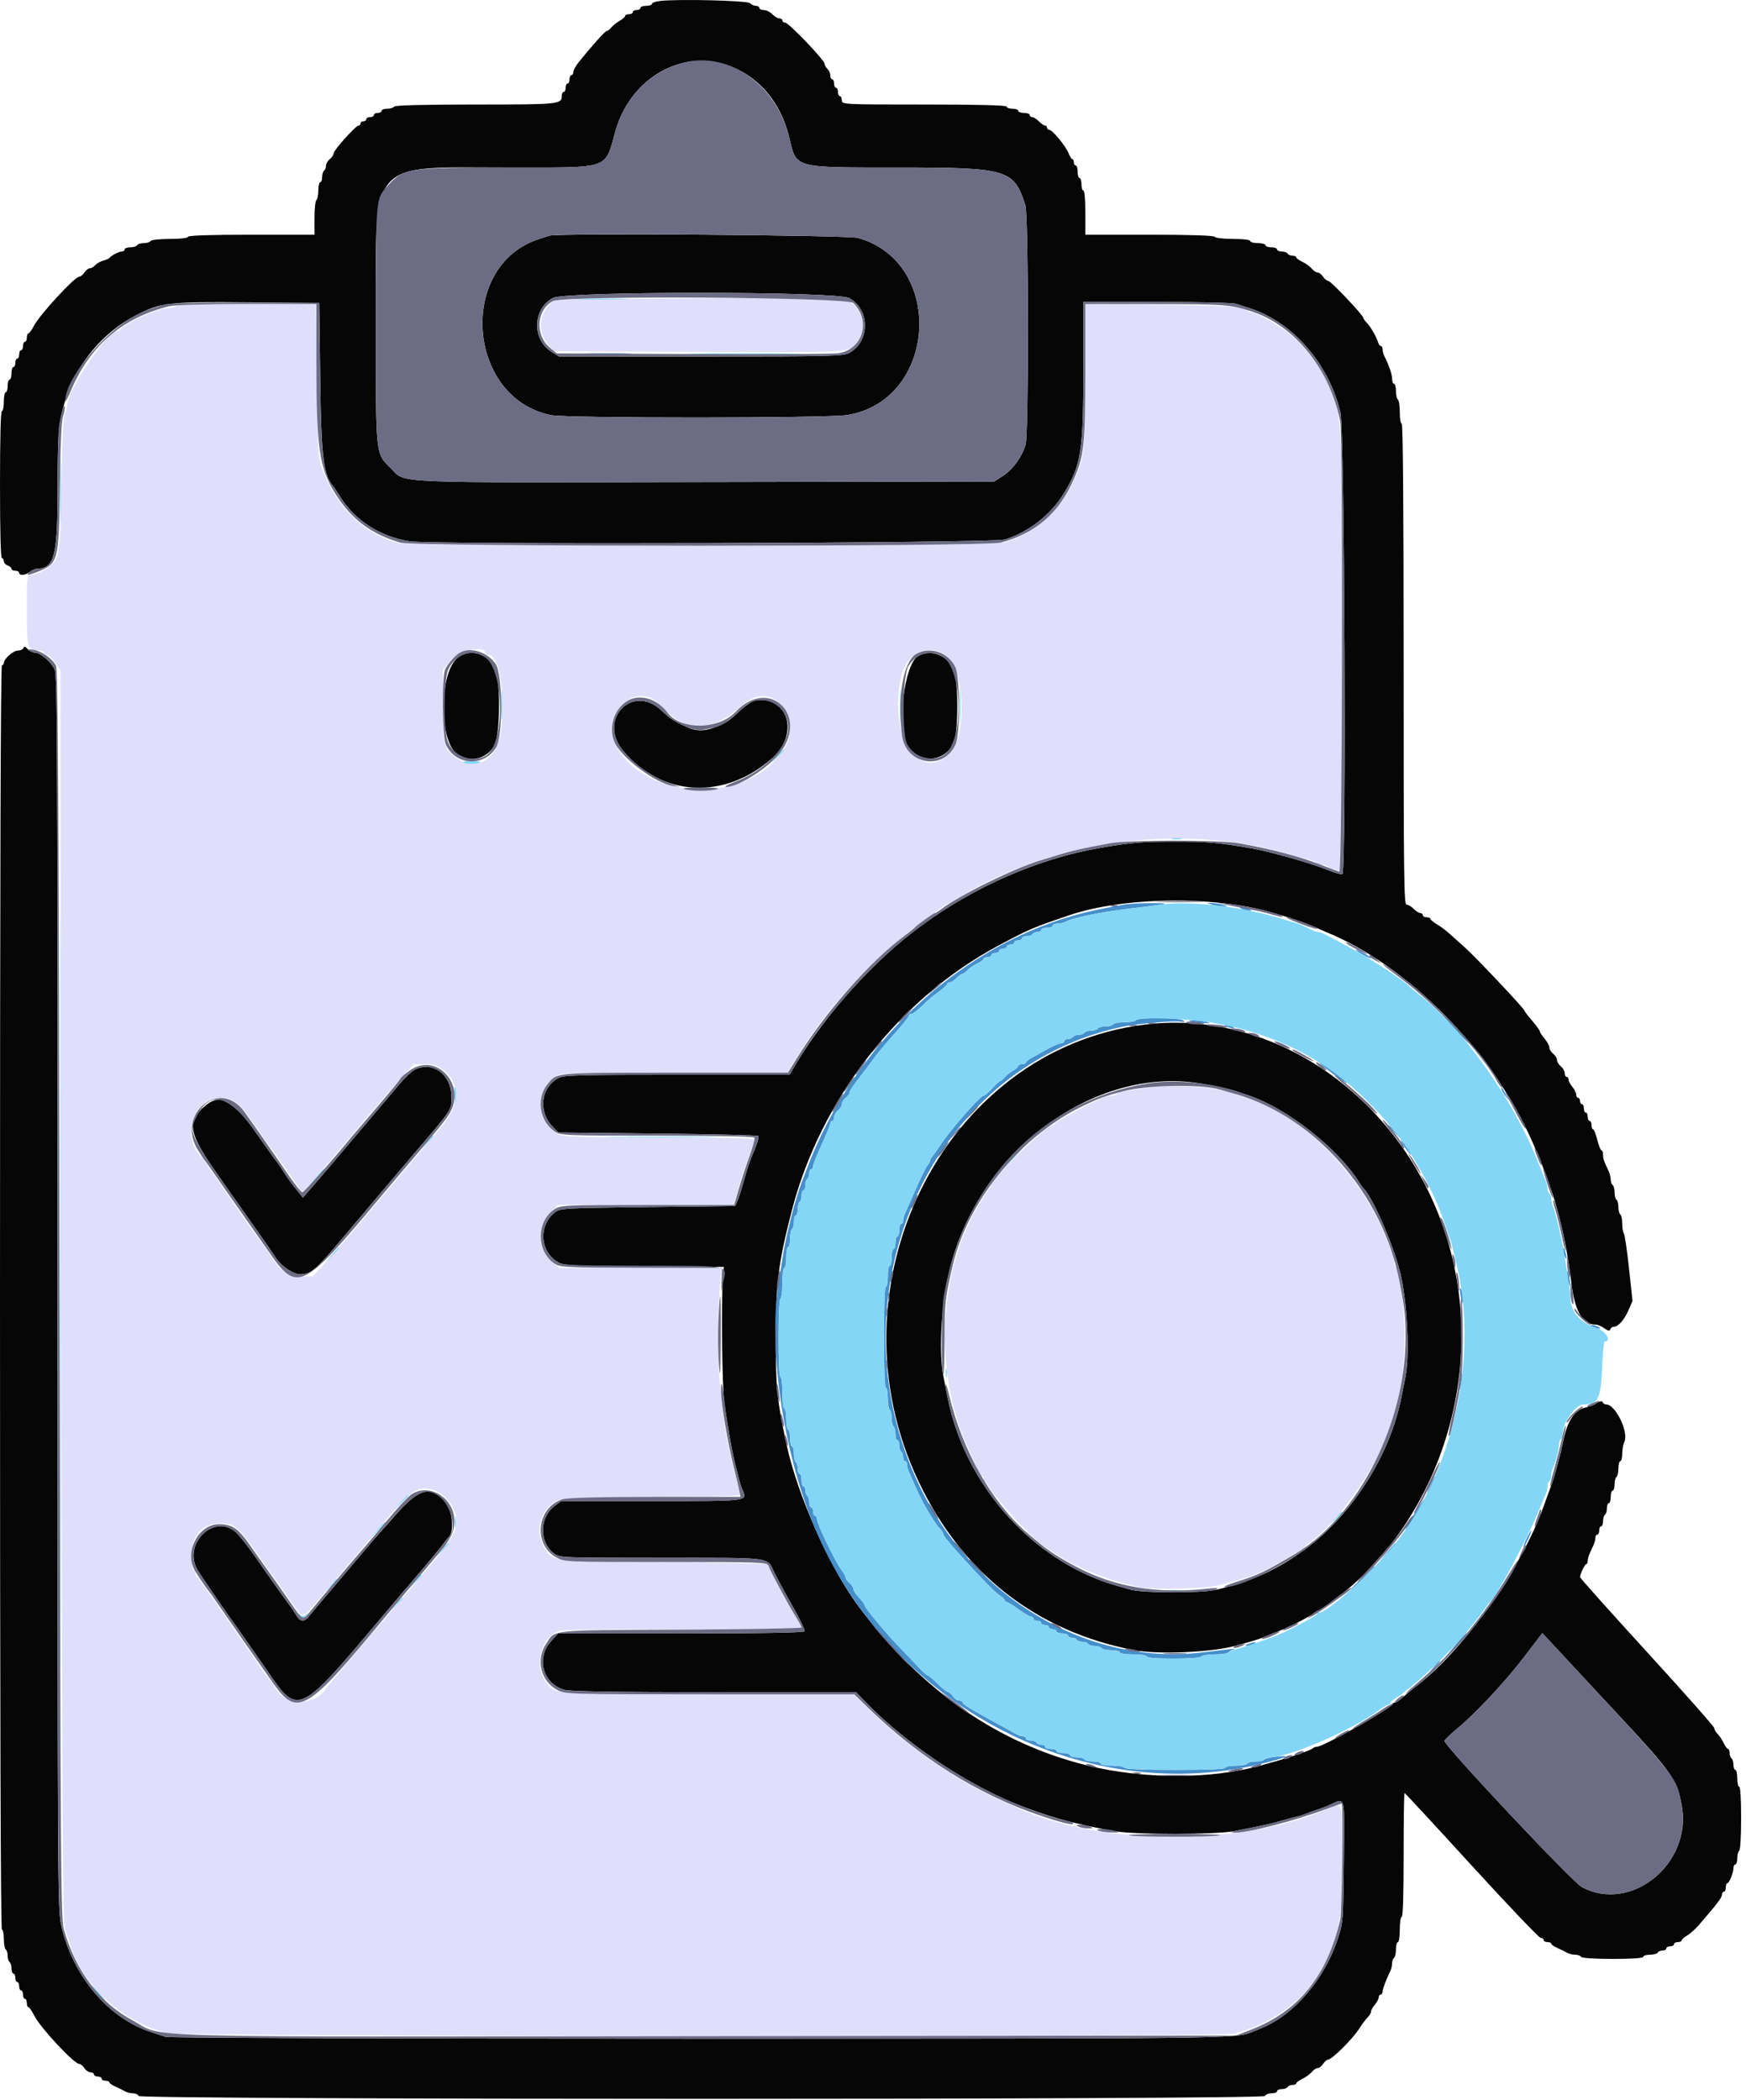 <svg width="143" height="172" viewBox="0 0 143 172" fill="none" xmlns="http://www.w3.org/2000/svg">
<path fill-rule="evenodd" clip-rule="evenodd" d="M54.064 0.077C53.697 0.118 53.397 0.225 53.397 0.314C53.397 0.403 53.184 0.476 52.925 0.476C52.666 0.476 52.454 0.553 52.454 0.648C52.454 0.742 52.313 0.82 52.14 0.82C51.967 0.82 51.826 0.897 51.826 0.992C51.826 1.086 51.685 1.164 51.512 1.164C51.339 1.164 51.198 1.228 51.198 1.306C51.198 1.385 51.004 1.559 50.766 1.693C50.528 1.826 50.22 2.071 50.08 2.237C49.94 2.404 49.764 2.54 49.687 2.541C49.561 2.542 48.46 3.769 47.389 5.104C47.152 5.399 46.958 5.757 46.958 5.897C46.958 6.037 46.887 6.152 46.8 6.152C46.714 6.152 46.643 6.307 46.643 6.496C46.643 6.685 46.573 6.84 46.486 6.84C46.4 6.84 46.329 6.995 46.329 7.184C46.329 7.373 46.259 7.528 46.172 7.528C46.086 7.528 46.015 7.65 46.015 7.799C46.015 8.549 45.916 8.56 38.968 8.56C34.739 8.56 32.336 8.622 32.273 8.732C32.22 8.827 31.968 8.904 31.714 8.904C31.46 8.904 31.253 8.982 31.253 9.076C31.253 9.171 31.111 9.248 30.939 9.248C30.766 9.248 30.625 9.326 30.625 9.42C30.625 9.515 30.483 9.592 30.31 9.592C30.138 9.592 29.996 9.67 29.996 9.764C29.996 9.859 29.89 9.936 29.761 9.936C29.631 9.936 29.525 10.014 29.525 10.108C29.525 10.203 29.457 10.28 29.374 10.28C29.143 10.28 27.326 12.3 27.326 12.558C27.326 12.682 27.185 12.896 27.012 13.032C26.84 13.169 26.698 13.413 26.698 13.576C26.698 13.739 26.628 13.92 26.541 13.979C26.455 14.037 26.384 14.274 26.384 14.505C26.384 14.736 26.314 14.925 26.227 14.925C26.141 14.925 26.07 15.229 26.07 15.602C26.07 15.975 25.999 16.328 25.913 16.387C25.827 16.445 25.756 17.108 25.756 17.859V19.225H20.573C17.223 19.225 15.391 19.285 15.391 19.397C15.391 19.499 14.792 19.569 13.908 19.569C13.089 19.569 12.382 19.646 12.328 19.741C12.275 19.835 12.028 19.913 11.779 19.913C11.53 19.913 11.282 19.99 11.229 20.085C11.176 20.179 10.924 20.257 10.67 20.257C10.416 20.257 10.208 20.334 10.208 20.429C10.208 20.523 10.101 20.601 9.971 20.601C9.738 20.601 9.107 20.93 8.952 21.133C8.909 21.19 8.684 21.287 8.452 21.349C8.221 21.411 7.925 21.577 7.796 21.719C7.667 21.861 7.465 21.977 7.349 21.977C7.232 21.977 7.035 22.132 6.91 22.321C6.786 22.51 6.591 22.665 6.479 22.665C6.12 22.665 3.26 25.767 2.792 26.664C2.607 27.019 2.397 27.309 2.327 27.309C2.256 27.309 2.199 27.464 2.199 27.653C2.199 27.843 2.128 27.997 2.042 27.997C1.955 27.997 1.885 28.152 1.885 28.341C1.885 28.53 1.814 28.685 1.728 28.685C1.641 28.685 1.57 28.84 1.57 29.029C1.57 29.219 1.5 29.373 1.413 29.373C1.327 29.373 1.256 29.528 1.256 29.717C1.256 29.907 1.186 30.061 1.099 30.061C1.013 30.061 0.942 30.294 0.942 30.577C0.942 30.861 0.872 31.093 0.785 31.093C0.699 31.093 0.628 31.326 0.628 31.61C0.628 31.893 0.558 32.126 0.471 32.126C0.385 32.126 0.314 32.474 0.314 32.9C0.314 33.325 0.243 33.674 0.157 33.674C0.055 33.674 0 35.795 0 39.694C0 43.593 0.055 45.714 0.157 45.714C0.243 45.714 0.314 45.825 0.314 45.961C0.314 46.096 0.455 46.256 0.628 46.316C0.801 46.377 0.942 46.498 0.942 46.586C0.942 46.674 1.084 46.746 1.256 46.746C1.429 46.746 1.57 46.824 1.57 46.918C1.57 47.175 2.095 47.126 2.444 46.838C2.611 46.699 2.879 46.583 3.038 46.58C4.456 46.553 4.711 45.566 4.717 40.055C4.723 35.217 4.784 34.563 5.412 32.583C6.311 29.747 8.483 27.187 11.15 25.816C13.174 24.776 13.804 24.704 20.338 24.763L26.149 24.815L26.227 31.008C26.309 37.47 26.494 38.962 27.326 39.866C27.37 39.913 27.605 40.274 27.848 40.666C29.058 42.621 31.131 43.956 33.54 44.333C35.412 44.626 81.316 44.492 82.293 44.191C84.222 43.596 86.081 42.142 87.133 40.406C88.565 38.041 88.725 36.997 88.729 30.018L88.732 24.729H94.755C98.068 24.729 100.983 24.797 101.233 24.881C101.484 24.965 102.007 25.136 102.396 25.261C105.877 26.383 108.857 29.82 109.782 33.781C110.125 35.249 110.28 71.368 109.945 71.594C109.864 71.649 109.316 71.494 108.727 71.25C107.442 70.717 104.001 69.744 102.474 69.481C99.67 69 98.929 68.936 96.192 68.936C93.461 68.936 92.594 69.01 89.989 69.469C84.98 70.352 79.823 72.609 75.404 75.853C71.67 78.594 67.662 83.011 65.251 87.04L64.66 88.029H55.44C47.4 88.029 46.158 88.063 45.729 88.297C44.298 89.079 44.061 91.016 45.244 92.258L45.721 92.759L53.865 92.845C58.344 92.892 62.053 92.981 62.109 93.041C62.164 93.102 62.056 93.528 61.87 93.987C61.314 95.362 61.278 95.463 60.928 96.715C60.742 97.378 60.506 98.113 60.403 98.349L60.216 98.779L53.049 98.865C46.111 98.949 45.867 98.963 45.438 99.308C44.083 100.396 44.205 102.471 45.676 103.371C46.131 103.649 46.782 103.682 52.732 103.723L59.286 103.768L59.21 104.714C59.057 106.622 59.138 113.594 59.329 114.948C59.636 117.131 59.991 119.081 60.284 120.195C60.371 120.526 60.488 120.99 60.544 121.227C60.601 121.463 60.721 121.826 60.812 122.032C61.224 122.971 61.42 122.947 53.372 122.947H45.956L45.437 123.334C44.181 124.269 44.139 126.274 45.354 127.222C45.824 127.588 45.892 127.591 54.049 127.593C63.574 127.596 62.767 127.488 63.445 128.849C63.736 129.435 64.426 130.705 64.978 131.673C65.53 132.641 65.938 133.512 65.883 133.609C65.818 133.724 62.384 133.784 55.748 133.784H45.712L45.164 134.383C43.877 135.792 44.44 137.91 46.233 138.405C46.727 138.541 50.431 138.601 58.531 138.605L70.122 138.609L71.143 139.654C74.161 142.743 79.001 146.02 82.919 147.629C85.665 148.756 87.88 149.378 91.324 149.988C92.964 150.278 99.56 150.274 101.061 149.981C103.539 149.498 104.083 149.379 104.908 149.138C105.383 149 105.949 148.849 106.165 148.804C106.381 148.759 106.699 148.662 106.871 148.587C107.044 148.513 107.468 148.359 107.814 148.245C108.159 148.131 108.583 147.975 108.756 147.898C110.257 147.233 110.126 146.754 110.061 152.646C110.009 157.325 109.998 157.465 109.587 158.742C108.52 162.061 106.015 165.012 103.338 166.104C103.036 166.227 102.647 166.388 102.474 166.46C101.259 166.969 100.193 166.981 57.344 166.981C32.727 166.981 13.828 166.916 13.569 166.83C13.319 166.746 12.796 166.576 12.407 166.452C8.905 165.334 5.978 161.886 5.029 157.762C4.72 156.42 4.716 155.748 4.714 105.866C4.712 61.301 4.684 55.271 4.476 54.831C4.183 54.209 3.298 53.455 2.863 53.455C2.682 53.455 2.412 53.32 2.262 53.156C2.065 52.94 1.97 52.916 1.923 53.069C1.888 53.187 1.684 53.283 1.472 53.283C1.086 53.283 0.314 53.966 0.314 54.307C0.314 54.406 0.243 54.487 0.157 54.487C0.053 54.487 0 71.86 0 106.262C0 140.664 0.053 158.037 0.157 158.037C0.243 158.037 0.314 158.381 0.314 158.801C0.314 159.221 0.385 159.613 0.471 159.671C0.558 159.73 0.628 159.962 0.628 160.187C0.628 160.412 0.699 160.645 0.785 160.703C0.872 160.762 0.942 160.999 0.942 161.229C0.942 161.46 1.013 161.649 1.099 161.649C1.186 161.649 1.256 161.804 1.256 161.993C1.256 162.182 1.327 162.337 1.413 162.337C1.5 162.337 1.57 162.492 1.57 162.681C1.57 162.87 1.641 163.025 1.728 163.025C1.814 163.025 1.885 163.18 1.885 163.369C1.885 163.558 1.955 163.713 2.042 163.713C2.128 163.713 2.199 163.868 2.199 164.057C2.199 164.247 2.256 164.401 2.327 164.401C2.397 164.401 2.618 164.72 2.818 165.11C3.333 166.112 6.068 169.046 6.488 169.046C6.596 169.046 6.786 169.2 6.91 169.39C7.035 169.579 7.262 169.734 7.416 169.734C7.57 169.734 7.695 169.811 7.695 169.906C7.695 170 7.837 170.078 8.009 170.078C8.182 170.078 8.324 170.155 8.324 170.25C8.324 170.344 8.465 170.422 8.638 170.422C8.81 170.422 8.952 170.48 8.952 170.552C8.952 170.623 9.181 170.783 9.462 170.907C9.743 171.031 10.095 171.205 10.245 171.293C10.395 171.382 10.69 171.454 10.9 171.454C11.11 171.454 11.311 171.551 11.347 171.669C11.443 171.985 103.517 171.985 103.613 171.669C103.649 171.551 103.884 171.454 104.136 171.454C104.388 171.454 104.594 171.376 104.594 171.282C104.594 171.187 104.767 171.11 104.977 171.11C105.188 171.11 105.405 171.032 105.458 170.938C105.511 170.843 105.692 170.766 105.86 170.766C106.028 170.766 106.165 170.707 106.165 170.636C106.165 170.564 106.394 170.396 106.675 170.262C106.956 170.128 107.3 169.876 107.44 169.704C107.579 169.531 107.793 169.39 107.915 169.39C108.037 169.39 108.239 169.235 108.363 169.046C108.488 168.856 108.663 168.701 108.751 168.699C109.087 168.695 110.793 166.999 111.346 166.121C111.555 165.79 111.852 165.394 112.007 165.241C112.162 165.088 112.29 164.872 112.29 164.761C112.29 164.65 112.431 164.393 112.604 164.19C112.777 163.987 112.918 163.719 112.918 163.595C112.918 163.471 112.989 163.369 113.075 163.369C113.161 163.369 113.232 163.265 113.232 163.137C113.232 162.922 113.529 162.13 113.87 161.436C113.951 161.272 114.017 160.986 114.017 160.802C114.017 160.617 114.088 160.418 114.174 160.359C114.261 160.301 114.331 159.986 114.331 159.661C114.331 159.335 114.402 159.069 114.488 159.069C114.575 159.069 114.645 158.61 114.645 158.037C114.645 157.464 114.715 157.005 114.802 157.005C114.904 157.005 114.959 155.199 114.959 151.931C114.959 149.14 114.993 146.856 115.034 146.856C115.076 146.856 117.548 149.527 120.529 152.791C123.51 156.055 126.056 158.725 126.186 158.725C126.317 158.725 126.424 158.802 126.424 158.897C126.424 158.992 126.565 159.069 126.738 159.069C126.911 159.069 127.052 159.128 127.052 159.199C127.052 159.271 127.282 159.43 127.563 159.555C127.843 159.678 128.196 159.852 128.346 159.94C128.496 160.029 128.792 160.101 129.004 160.101C129.216 160.101 129.433 160.178 129.486 160.273C129.545 160.376 130.587 160.445 132.087 160.445C133.651 160.445 134.591 160.381 134.591 160.273C134.591 160.178 134.834 160.101 135.131 160.101C135.428 160.101 135.715 160.024 135.768 159.929C135.822 159.834 136.003 159.757 136.17 159.757C136.338 159.757 136.475 159.68 136.475 159.585C136.475 159.49 136.616 159.413 136.789 159.413C136.962 159.413 137.103 159.336 137.103 159.241C137.103 159.146 137.245 159.069 137.417 159.069C137.59 159.069 137.732 159.005 137.732 158.926C137.732 158.848 137.926 158.673 138.163 158.539C138.401 158.405 138.843 158.01 139.145 157.662C140.601 155.985 141.03 155.424 141.03 155.192C141.03 155.054 141.1 154.941 141.187 154.941C141.273 154.941 141.344 154.786 141.344 154.597C141.344 154.408 141.397 154.252 141.461 154.251C141.621 154.25 141.972 153.399 141.972 153.014C141.972 152.844 142.042 152.705 142.129 152.705C142.215 152.705 142.286 152.477 142.286 152.199C142.286 151.921 142.357 151.645 142.443 151.587C142.536 151.523 142.6 150.438 142.6 148.91C142.6 147.312 142.541 146.34 142.443 146.34C142.357 146.34 142.286 146.031 142.286 145.652C142.286 145.274 142.215 144.964 142.129 144.964C142.042 144.964 141.972 144.775 141.972 144.544C141.972 144.314 141.901 144.077 141.815 144.018C141.728 143.96 141.658 143.761 141.658 143.578C141.658 143.394 141.599 143.244 141.527 143.244C141.456 143.244 141.297 143.031 141.175 142.771C141.053 142.511 140.829 142.173 140.677 142.02C140.525 141.867 140.401 141.65 140.401 141.539C140.401 141.427 137.928 138.631 134.905 135.324C131.881 132.018 129.408 129.251 129.408 129.175C129.408 128.924 129.798 128.11 129.918 128.108C129.983 128.108 130.036 127.99 130.036 127.847C130.036 127.704 130.107 127.433 130.193 127.245C130.28 127.057 130.421 126.749 130.507 126.561C130.594 126.373 130.664 126.102 130.664 125.959C130.664 125.816 130.735 125.699 130.821 125.699C130.908 125.699 130.978 125.544 130.978 125.355C130.978 125.166 131.049 125.011 131.135 125.011C131.222 125.011 131.293 124.822 131.293 124.591C131.293 124.36 131.363 124.123 131.45 124.065C131.536 124.006 131.607 123.77 131.607 123.539C131.607 123.308 131.677 123.119 131.764 123.119C131.85 123.119 131.921 122.887 131.921 122.603C131.921 122.319 131.991 122.087 132.078 122.087C132.164 122.087 132.235 121.859 132.235 121.581C132.235 121.303 132.305 121.027 132.392 120.969C132.478 120.91 132.549 120.596 132.549 120.27C132.549 119.945 132.62 119.679 132.706 119.679C132.792 119.679 132.863 119.403 132.863 119.065C132.863 118.728 132.941 118.293 133.035 118.099C133.419 117.315 132.318 115.034 131.557 115.034C131.426 115.034 131.293 114.951 131.262 114.848C131.225 114.725 131.048 114.752 130.739 114.928C130.482 115.074 130.066 115.239 129.815 115.296C128.998 115.48 128.397 116.348 128.089 117.787C127.758 119.335 127.36 120.811 127.037 121.7C126.959 121.913 126.824 122.28 126.738 122.517C126.652 122.753 126.519 123.121 126.443 123.334C124.655 128.34 120.019 134.963 116.238 137.912C115.692 138.337 115.058 138.86 114.828 139.073C114.598 139.285 114.327 139.459 114.226 139.46C114.126 139.46 114.02 139.519 113.991 139.591C113.835 139.985 108.382 143.072 107.843 143.072C107.732 143.072 107.574 143.136 107.492 143.213C107.343 143.354 105.745 143.91 104.476 144.262C104.109 144.365 103.544 144.522 103.22 144.612C99.186 145.739 93.649 145.734 89.046 144.6C81.694 142.79 75.4 138.406 70.3 131.547C67.926 128.354 65.3 122.433 64.407 118.26C63.625 114.604 63.539 113.746 63.541 109.616C63.541 105.068 63.747 103.431 64.859 99.124C67.2 90.051 73.629 81.804 81.744 77.462C84.283 76.103 84.522 76 87.555 74.968C92.032 73.443 99.544 73.355 104.28 74.772C104.583 74.863 105.077 75.009 105.38 75.098C106.103 75.31 107.4 75.786 107.892 76.02C108.108 76.122 108.426 76.264 108.599 76.334C115.283 79.059 122.162 86.02 125.429 93.361C127.296 97.557 128.13 100.551 128.708 105.139C129 107.453 129.621 108.495 130.709 108.498C130.863 108.498 131.176 108.632 131.404 108.796C131.708 109.014 131.835 109.037 131.883 108.882C131.918 108.765 132.046 108.67 132.168 108.67C132.532 108.67 133.027 108.114 133.375 107.313L133.704 106.558L133.416 103.873C133.258 102.396 133.069 101.114 132.996 101.024C132.923 100.934 132.863 100.571 132.863 100.217C132.863 99.864 132.792 99.526 132.706 99.468C132.62 99.409 132.549 99.138 132.549 98.865C132.549 98.593 132.478 98.322 132.392 98.263C132.305 98.205 132.235 97.934 132.235 97.661C132.235 97.389 132.164 97.118 132.078 97.059C131.991 97.001 131.921 96.802 131.921 96.617C131.921 96.432 131.839 96.108 131.739 95.896C131.348 95.068 131.293 94.902 131.293 94.567C131.293 94.377 131.235 94.221 131.164 94.221C131.093 94.221 130.939 93.834 130.821 93.361C130.704 92.888 130.55 92.501 130.479 92.501C130.408 92.501 130.35 92.346 130.35 92.157C130.35 91.968 130.28 91.813 130.193 91.813C130.107 91.813 130.036 91.658 130.036 91.469C130.036 91.28 129.965 91.125 129.879 91.125C129.793 91.125 129.722 90.97 129.722 90.781C129.722 90.592 129.651 90.437 129.565 90.437C129.479 90.437 129.408 90.321 129.408 90.179C129.408 90.037 129.337 89.921 129.251 89.921C129.165 89.921 129.094 89.801 129.094 89.656C129.094 89.51 128.952 89.224 128.78 89.021C128.607 88.818 128.466 88.55 128.466 88.427C128.466 88.302 128.395 88.201 128.309 88.201C128.222 88.201 128.152 88.063 128.152 87.895C128.152 87.727 128.01 87.477 127.837 87.341C127.665 87.204 127.523 86.972 127.523 86.825C127.523 86.677 127.382 86.445 127.209 86.309C127.037 86.172 126.895 85.942 126.895 85.796C126.895 85.65 126.718 85.323 126.503 85.067C126.287 84.812 126.11 84.542 126.11 84.466C126.11 84.39 125.827 84 125.482 83.598C125.136 83.197 124.854 82.827 124.854 82.777C124.854 82.624 120.827 78.352 119.95 77.577C119.494 77.173 118.914 76.655 118.66 76.425C118.406 76.195 117.964 75.869 117.678 75.7C117.392 75.532 117.158 75.334 117.158 75.261C117.158 75.188 117.017 75.128 116.844 75.128C116.671 75.128 116.53 75.051 116.53 74.956C116.53 74.861 116.437 74.784 116.324 74.784C116.211 74.784 115.966 74.629 115.781 74.44C115.596 74.251 115.335 74.096 115.202 74.096C114.985 74.096 114.959 72.03 114.959 54.401C114.959 41.385 114.906 34.706 114.802 34.706C114.716 34.706 114.645 34.285 114.645 33.77C114.645 33.255 114.575 32.786 114.488 32.728C114.402 32.669 114.331 32.355 114.331 32.029C114.331 31.704 114.261 31.438 114.174 31.438C114.088 31.438 114.017 31.256 114.017 31.034C114.017 30.67 113.782 29.981 113.379 29.16C113.298 28.996 113.232 28.745 113.232 28.602C113.232 28.458 113.17 28.341 113.093 28.341C113.017 28.341 112.915 28.206 112.867 28.04C112.738 27.592 112.249 26.746 111.936 26.429C111.785 26.276 111.661 26.101 111.661 26.039C111.661 25.826 108.995 23.009 108.793 23.009C108.681 23.009 108.488 22.854 108.363 22.665C108.239 22.476 108.037 22.321 107.915 22.321C107.793 22.321 107.579 22.18 107.44 22.007C107.3 21.834 106.956 21.583 106.675 21.449C106.394 21.315 106.165 21.146 106.165 21.075C106.165 21.003 106.028 20.945 105.86 20.945C105.692 20.945 105.511 20.867 105.458 20.773C105.405 20.678 105.188 20.601 104.977 20.601C104.767 20.601 104.594 20.523 104.594 20.429C104.594 20.334 104.382 20.257 104.123 20.257C103.864 20.257 103.652 20.179 103.652 20.085C103.652 19.99 103.369 19.913 103.024 19.913C102.678 19.913 102.396 19.835 102.396 19.741C102.396 19.639 101.823 19.569 100.992 19.569C100.219 19.569 99.544 19.491 99.49 19.397C99.429 19.288 97.473 19.225 94.141 19.225H88.889V17.419C88.889 16.329 88.827 15.613 88.732 15.613C88.646 15.613 88.575 15.38 88.575 15.097C88.575 14.813 88.505 14.581 88.418 14.581C88.332 14.581 88.261 14.348 88.261 14.065C88.261 13.781 88.191 13.548 88.104 13.548C88.018 13.548 87.947 13.432 87.947 13.29C87.947 13.149 87.894 13.032 87.829 13.032C87.763 13.032 87.618 12.805 87.506 12.528C87.266 11.934 86.177 10.624 85.924 10.624C85.827 10.624 85.749 10.547 85.749 10.452C85.749 10.358 85.675 10.28 85.585 10.28C85.495 10.28 85.269 10.125 85.084 9.936C84.899 9.747 84.654 9.592 84.541 9.592C84.428 9.592 84.335 9.515 84.335 9.42C84.335 9.326 84.123 9.248 83.864 9.248C83.605 9.248 83.393 9.171 83.393 9.076C83.393 8.982 83.181 8.904 82.922 8.904C82.662 8.904 82.45 8.827 82.45 8.732C82.45 8.62 80.095 8.56 75.697 8.56C69.049 8.56 68.944 8.555 68.944 8.216C68.944 8.027 68.874 7.872 68.787 7.872C68.701 7.872 68.63 7.717 68.63 7.528C68.63 7.339 68.559 7.184 68.473 7.184C68.387 7.184 68.316 7.029 68.316 6.84C68.316 6.651 68.245 6.496 68.159 6.496C68.073 6.496 68.002 6.351 68.002 6.173C68.002 5.995 67.896 5.754 67.766 5.636C67.637 5.518 67.531 5.329 67.531 5.215C67.531 4.924 64.586 1.852 64.307 1.852C64.18 1.852 64.076 1.774 64.076 1.68C64.076 1.585 63.967 1.508 63.834 1.508C63.7 1.508 63.44 1.353 63.254 1.164C63.069 0.974 62.754 0.82 62.554 0.82C62.355 0.82 62.191 0.742 62.191 0.648C62.191 0.553 62.064 0.476 61.908 0.476C61.753 0.476 61.538 0.379 61.429 0.261C61.233 0.045 55.611 -0.095 54.064 0.077ZM59.079 5.194C61.846 5.918 63.904 8.162 64.639 11.255C65.246 13.811 64.913 13.719 73.532 13.72C82.546 13.72 83.043 13.867 83.979 16.809C84.248 17.652 84.263 35.586 83.996 36.443C83.686 37.438 82.945 38.461 82.171 38.959L81.43 39.436L57.801 39.481C31.519 39.531 33.274 39.607 32.032 38.377C30.739 37.098 30.782 37.496 30.782 26.616C30.782 12.818 30.019 13.721 41.665 13.72C50.119 13.719 49.51 13.926 50.404 10.738C51.542 6.677 55.378 4.225 59.079 5.194ZM44.994 19.303C44.908 19.332 44.519 19.458 44.131 19.584C37.455 21.75 38.216 32.618 45.141 34.003C46.45 34.265 67.713 34.258 69.37 33.996C76.736 32.828 77.45 21.521 70.285 19.49C69.449 19.253 45.682 19.078 44.994 19.303ZM69.538 24.409C71.263 25.323 71.281 27.958 69.569 28.9C69.064 29.179 68.155 29.201 57.401 29.198L45.78 29.196L45.163 28.811C43.543 27.802 43.618 25.291 45.295 24.399C46.339 23.845 68.49 23.853 69.538 24.409ZM37.519 53.845C35.993 54.962 35.91 60.566 37.401 61.73C38.422 62.526 39.901 62.19 40.498 61.025C40.986 60.075 41.001 55.565 40.519 54.7C39.848 53.495 38.516 53.115 37.519 53.845ZM75.194 53.737C74.043 54.402 73.432 59.599 74.334 61.054C75.245 62.524 77.22 62.48 78.06 60.971C78.522 60.142 78.517 55.532 78.054 54.7C77.433 53.586 76.184 53.165 75.194 53.737ZM61.861 57.367C61.636 57.401 61.051 57.8 60.562 58.253C59.634 59.112 59.342 59.298 58.411 59.623C57.697 59.873 56.986 59.873 56.427 59.623C55.223 59.086 54.924 58.895 54.161 58.182C51.767 55.943 48.921 58.962 51.038 61.494C54.217 65.296 59.381 65.544 63.262 62.083C65.479 60.106 64.544 56.957 61.861 57.367ZM93.758 83.919C77.208 85.972 67.62 105.385 75.254 121.385C78.832 128.885 84.904 133.627 92.881 135.154C94.838 135.528 99.169 135.345 101.178 134.803C102.371 134.481 103.11 134.257 103.416 134.125C103.589 134.051 103.978 133.896 104.28 133.781C115.395 129.543 121.983 115.789 118.967 103.117C116.055 90.883 105.069 82.516 93.758 83.919ZM34.001 87.597C33.742 87.723 33.184 88.239 32.76 88.744C32.337 89.25 31.595 90.128 31.111 90.697C30.628 91.266 29.384 92.735 28.347 93.961C27.311 95.188 26.09 96.619 25.636 97.141L24.809 98.091L24.379 97.558C23.811 96.853 23.551 96.492 23.092 95.769C22.881 95.438 22.666 95.129 22.614 95.081C22.562 95.034 21.834 94.014 20.996 92.816C18.992 89.951 17.943 89.46 16.592 90.759C15.341 91.96 15.52 92.884 17.578 95.844C18.857 97.683 19.313 98.334 21.271 101.102C21.772 101.811 22.368 102.675 22.595 103.023C23.05 103.719 24.012 104.37 24.585 104.37C25.437 104.37 25.847 104.03 27.812 101.699C29.848 99.285 32.712 95.899 33.701 94.74C37.16 90.684 36.974 90.965 36.974 89.832C36.974 88.022 35.465 86.888 34.001 87.597ZM98.204 88.723C99.471 88.922 100.708 89.191 101.296 89.394C101.512 89.468 101.972 89.624 102.317 89.74C105.422 90.784 109.605 94.086 111.33 96.855C111.459 97.062 111.608 97.27 111.66 97.317C112.376 97.964 114.103 101.912 114.671 104.198C115.253 106.545 115.479 110.932 115.112 112.765C115.023 113.209 114.875 113.959 114.782 114.432C113.857 119.15 110.803 123.992 106.95 126.851C104.674 128.539 102.614 129.484 99.647 130.201C98.414 130.499 93.652 130.496 92.58 130.197C90.877 129.721 90.507 129.602 89.675 129.262C83.612 126.786 78.886 120.981 77.602 114.432C77.51 113.959 77.361 113.209 77.272 112.765C76.844 110.623 77.106 106.516 77.853 103.682C80.356 94.183 89.623 87.371 98.204 88.723ZM32.525 123.936C31.694 124.858 30.555 126.16 29.994 126.829C29.434 127.498 28.209 128.946 27.273 130.046C26.336 131.147 25.445 132.206 25.291 132.399C24.917 132.871 24.59 132.843 24.271 132.31C24.127 132.067 23.911 131.738 23.792 131.579C23.16 130.729 22.082 129.208 21.041 127.699C20.398 126.765 19.624 125.778 19.323 125.506C17.567 123.921 14.967 126.412 16.153 128.543C16.389 128.966 18.749 132.405 19.516 133.443C19.623 133.587 20.165 134.361 20.721 135.163C21.278 135.965 22.036 137.057 22.406 137.589C24.29 140.298 24.877 140.021 29.919 134.045C32.464 131.027 33.663 129.614 34.809 128.283C35.339 127.666 35.974 126.89 36.22 126.559C36.465 126.228 36.711 125.918 36.766 125.871C37.204 125.497 37.059 123.733 36.538 123.103C35.34 121.653 34.408 121.846 32.525 123.936ZM132.809 140.741C136.919 145.162 137.347 145.781 137.733 147.854C138.621 152.623 133.6 156.733 129.549 154.554C128.778 154.139 118.444 143.149 118.305 142.596C118.287 142.526 118.735 142.088 119.301 141.622C120.865 140.33 123.309 137.714 124.894 135.631L126.319 133.761L127.667 135.21C128.409 136.007 130.723 138.496 132.809 140.741Z" fill="#060606"/>
<path fill-rule="evenodd" clip-rule="evenodd" d="M47.93 28.985C48.854 29.016 50.409 29.016 51.386 28.986C52.362 28.956 51.606 28.931 49.706 28.93C47.806 28.93 47.007 28.955 47.93 28.985ZM91.952 74.109C89.708 74.529 89.025 74.678 87.947 74.984C78.265 77.724 69.821 85.747 66.066 95.777C65.908 96.198 65.717 96.698 65.642 96.887C65.465 97.332 65.016 98.806 64.856 99.468C64.787 99.751 64.627 100.409 64.501 100.93C64.374 101.45 64.186 102.417 64.083 103.08C63.98 103.742 63.83 104.703 63.75 105.216C62.991 110.072 63.95 117.528 66.108 123.541C71.737 139.223 88.572 148.434 104.022 144.284C105.547 143.874 105.692 143.75 104.493 143.883C103.987 143.938 103.55 144.049 103.521 144.13C103.492 144.21 103.196 144.276 102.863 144.276C102.53 144.276 102.213 144.354 102.16 144.448C102.107 144.543 101.678 144.62 101.208 144.62C100.738 144.62 100.354 144.698 100.354 144.792C100.354 144.902 98.891 144.964 96.28 144.964C93.733 144.964 92.17 144.9 92.109 144.792C92.055 144.698 91.592 144.62 91.079 144.62C90.562 144.62 90.146 144.544 90.146 144.448C90.146 144.354 89.867 144.276 89.527 144.276C89.187 144.276 88.864 144.199 88.811 144.104C88.757 144.01 88.471 143.932 88.173 143.932C87.876 143.932 87.633 143.855 87.633 143.76C87.633 143.665 87.386 143.588 87.083 143.588C86.781 143.588 86.534 143.511 86.534 143.416C86.534 143.321 86.322 143.244 86.062 143.244C85.803 143.244 85.591 143.167 85.591 143.072C85.591 142.977 85.454 142.9 85.287 142.9C85.119 142.9 84.938 142.823 84.885 142.728C84.831 142.633 84.615 142.556 84.404 142.556C84.193 142.556 84.021 142.479 84.021 142.384C84.021 142.289 83.914 142.212 83.783 142.212C83.653 142.212 83.423 142.14 83.273 142.053C83.123 141.965 82.364 141.548 81.587 141.126C79.505 139.996 78.838 139.585 78.838 139.428C78.838 139.351 78.713 139.288 78.559 139.288C78.405 139.288 78.177 139.133 78.053 138.944C77.929 138.755 77.751 138.6 77.659 138.6C77.566 138.6 77.178 138.29 76.797 137.912C76.415 137.533 76.045 137.224 75.974 137.224C75.904 137.224 75.541 136.895 75.169 136.493C74.797 136.091 74.216 135.481 73.877 135.138C72.791 134.036 70.829 131.709 70.829 131.522C70.829 131.423 70.617 131.125 70.358 130.859C70.099 130.594 69.886 130.271 69.886 130.14C69.886 130.01 69.745 129.792 69.573 129.655C69.4 129.519 69.258 129.323 69.258 129.22C69.258 129.116 69.135 128.878 68.984 128.69C68.474 128.055 66.903 124.818 66.903 124.402C66.903 124.264 66.832 124.151 66.746 124.151C66.659 124.151 66.588 123.996 66.588 123.807C66.588 123.618 66.518 123.463 66.431 123.463C66.345 123.463 66.274 123.274 66.274 123.043C66.274 122.812 66.204 122.575 66.117 122.517C66.031 122.458 65.96 122.26 65.96 122.076C65.96 121.893 65.89 121.743 65.803 121.743C65.717 121.743 65.646 121.511 65.646 121.227C65.646 120.943 65.576 120.711 65.489 120.711C65.403 120.711 65.332 120.522 65.332 120.291C65.332 120.06 65.261 119.823 65.175 119.765C65.089 119.706 65.018 119.392 65.018 119.066C65.018 118.741 64.947 118.475 64.861 118.475C64.775 118.475 64.704 118.165 64.704 117.787C64.704 117.408 64.633 117.099 64.547 117.099C64.46 117.099 64.39 116.711 64.39 116.238C64.39 115.765 64.319 115.378 64.233 115.378C64.142 115.378 64.076 114.834 64.076 114.088C64.076 113.343 64.009 112.798 63.919 112.798C63.82 112.798 63.762 111.626 63.762 109.626C63.762 107.697 63.823 106.412 63.919 106.348C64.005 106.289 64.076 105.704 64.076 105.047C64.076 104.366 64.143 103.854 64.233 103.854C64.319 103.854 64.39 103.467 64.39 102.994C64.39 102.521 64.46 102.134 64.547 102.134C64.633 102.134 64.704 101.829 64.704 101.456C64.704 101.083 64.775 100.73 64.861 100.672C64.947 100.613 65.018 100.337 65.018 100.059C65.018 99.781 65.089 99.553 65.175 99.553C65.261 99.553 65.332 99.326 65.332 99.048C65.332 98.769 65.403 98.494 65.489 98.435C65.576 98.377 65.646 98.14 65.646 97.909C65.646 97.678 65.717 97.489 65.803 97.489C65.89 97.489 65.96 97.301 65.96 97.07C65.96 96.839 66.031 96.602 66.117 96.543C66.204 96.485 66.274 96.287 66.274 96.103C66.274 95.919 66.345 95.769 66.431 95.769C66.518 95.769 66.588 95.658 66.588 95.523C66.588 95.387 66.907 94.586 67.295 93.742C67.684 92.897 68.002 92.118 68.002 92.01C68.002 91.902 68.073 91.813 68.159 91.813C68.245 91.813 68.316 91.675 68.316 91.507C68.316 91.339 68.457 91.089 68.63 90.953C68.803 90.817 68.944 90.584 68.944 90.437C68.944 90.289 69.086 90.057 69.258 89.921C69.431 89.785 69.573 89.593 69.573 89.496C69.573 89.398 69.752 89.087 69.971 88.803C70.471 88.154 71.148 87.258 71.721 86.487C71.965 86.159 72.676 85.318 73.302 84.617C73.929 83.916 74.441 83.274 74.441 83.191C74.441 83.108 74.533 83.04 74.646 83.04C74.759 83.04 75.13 82.77 75.47 82.439C76.202 81.729 76.233 81.704 76.992 81.148C77.315 80.912 77.58 80.66 77.581 80.589C77.582 80.518 77.675 80.46 77.788 80.46C77.901 80.46 78.146 80.305 78.331 80.116C78.516 79.927 78.728 79.772 78.802 79.772C78.876 79.772 79.073 79.633 79.241 79.462C79.408 79.291 79.775 79.04 80.055 78.904C80.336 78.768 80.566 78.598 80.566 78.526C80.566 78.455 80.707 78.396 80.88 78.396C81.053 78.396 81.194 78.319 81.194 78.224C81.194 78.13 81.335 78.052 81.508 78.052C81.681 78.052 81.822 77.975 81.822 77.88C81.822 77.786 81.964 77.708 82.136 77.708C82.309 77.708 82.45 77.631 82.45 77.536C82.45 77.442 82.592 77.364 82.764 77.364C82.937 77.364 83.079 77.287 83.079 77.192C83.079 77.098 83.22 77.02 83.393 77.02C83.566 77.02 83.707 76.943 83.707 76.848C83.707 76.754 83.879 76.676 84.09 76.676C84.301 76.676 84.517 76.599 84.571 76.504C84.624 76.409 84.805 76.332 84.973 76.332C85.14 76.332 85.277 76.255 85.277 76.16C85.277 76.066 85.489 75.988 85.748 75.988C86.008 75.988 86.22 75.911 86.22 75.816C86.22 75.722 86.397 75.644 86.614 75.644C86.831 75.644 87.132 75.575 87.282 75.491C87.853 75.168 90.074 74.711 92.423 74.431C95.89 74.018 96.057 73.977 94.308 73.97C93.444 73.966 92.384 74.028 91.952 74.109ZM99.255 74.096C99.471 74.172 99.859 74.232 100.118 74.231L100.59 74.227L100.118 74.096C99.859 74.024 99.471 73.963 99.255 73.961L98.862 73.958L99.255 74.096ZM101.689 74.44C101.862 74.521 102.144 74.585 102.317 74.583C102.57 74.579 102.554 74.55 102.239 74.44C101.701 74.252 101.289 74.252 101.689 74.44ZM111.033 77.787C111.033 77.835 111.316 78.031 111.661 78.224C112.007 78.417 112.29 78.536 112.29 78.489C112.29 78.442 112.007 78.245 111.661 78.052C111.316 77.859 111.033 77.74 111.033 77.787ZM119.121 84.245C119.721 84.907 120.248 85.449 120.291 85.449C120.334 85.449 119.878 84.907 119.278 84.245C118.678 83.582 118.152 83.04 118.109 83.04C118.065 83.04 118.521 83.582 119.121 84.245ZM93.051 83.556C92.998 83.651 92.574 83.728 92.109 83.728C91.644 83.728 91.22 83.806 91.167 83.901C91.113 83.995 90.831 84.073 90.538 84.073C90.246 84.073 89.964 84.15 89.91 84.245C89.857 84.339 89.609 84.417 89.361 84.417C89.112 84.417 88.864 84.494 88.811 84.589C88.757 84.683 88.546 84.761 88.34 84.761C88.134 84.761 87.922 84.838 87.869 84.933C87.815 85.027 87.634 85.105 87.467 85.105C87.299 85.105 87.162 85.182 87.162 85.277C87.162 85.371 87.038 85.451 86.887 85.454C86.736 85.457 86.188 85.698 85.67 85.99C85.152 86.281 84.569 86.608 84.375 86.715C84.182 86.823 84.023 86.969 84.022 87.04C84.021 87.111 83.88 87.169 83.707 87.169C83.534 87.169 83.393 87.233 83.393 87.311C83.393 87.39 83.198 87.564 82.961 87.698C82.723 87.831 82.415 88.076 82.275 88.243C82.135 88.409 81.974 88.545 81.916 88.545C81.859 88.545 81.564 88.816 81.262 89.147C80.96 89.478 80.643 89.749 80.558 89.749C80.27 89.749 77.763 92.624 76.957 93.879C76.745 94.209 76.481 94.582 76.37 94.707C76.259 94.831 76.168 95 76.168 95.081C76.168 95.162 76.075 95.331 75.962 95.456C75.848 95.581 75.415 96.457 75 97.403C74.584 98.349 74.183 99.258 74.107 99.422C74.031 99.587 73.97 99.838 73.97 99.981C73.97 100.125 73.899 100.242 73.813 100.242C73.726 100.242 73.656 100.474 73.656 100.758C73.656 101.041 73.585 101.274 73.499 101.274C73.412 101.274 73.342 101.506 73.342 101.79C73.342 102.073 73.271 102.306 73.185 102.306C73.098 102.306 73.028 102.615 73.028 102.994C73.028 103.372 72.957 103.682 72.871 103.682C72.784 103.682 72.713 104.069 72.713 104.542C72.713 105.015 72.643 105.402 72.556 105.402C72.456 105.402 72.399 106.893 72.399 109.53C72.399 112.167 72.456 113.658 72.556 113.658C72.643 113.658 72.713 114.041 72.713 114.508C72.713 114.975 72.784 115.406 72.871 115.464C72.957 115.523 73.028 115.833 73.028 116.152C73.028 116.472 73.098 116.782 73.185 116.84C73.271 116.899 73.342 117.175 73.342 117.453C73.342 117.731 73.412 117.959 73.499 117.959C73.585 117.959 73.656 118.147 73.656 118.378C73.656 118.609 73.726 118.846 73.813 118.905C73.899 118.963 73.97 119.161 73.97 119.345C73.97 119.529 74.04 119.679 74.127 119.679C74.213 119.679 74.284 119.796 74.284 119.939C74.284 120.082 74.347 120.334 74.423 120.498C74.5 120.662 74.761 121.261 75.003 121.829C75.5 122.992 76.55 124.784 76.982 125.203C77.139 125.356 77.268 125.571 77.268 125.681C77.268 125.949 81.201 130.227 81.811 130.622C82.076 130.793 82.293 130.994 82.293 131.068C82.293 131.143 82.358 131.203 82.437 131.203C82.516 131.203 82.956 131.474 83.415 131.805C83.874 132.137 84.339 132.407 84.449 132.407C84.559 132.407 84.649 132.485 84.649 132.579C84.649 132.674 84.79 132.751 84.963 132.751C85.136 132.751 85.277 132.829 85.277 132.923C85.277 133.018 85.419 133.095 85.591 133.095C85.764 133.095 85.906 133.173 85.906 133.267C85.906 133.362 86.047 133.439 86.22 133.439C86.392 133.439 86.534 133.517 86.534 133.611C86.534 133.706 86.746 133.784 87.005 133.784C87.264 133.784 87.476 133.861 87.476 133.956C87.476 134.05 87.613 134.128 87.781 134.128C87.948 134.128 88.129 134.205 88.183 134.3C88.236 134.394 88.448 134.472 88.654 134.472C88.86 134.472 89.072 134.549 89.125 134.644C89.178 134.738 89.426 134.816 89.675 134.816C89.924 134.816 90.171 134.893 90.224 134.988C90.278 135.082 90.635 135.16 91.019 135.16C91.403 135.16 91.716 135.237 91.716 135.332C91.716 135.43 92.187 135.504 92.816 135.504C93.444 135.504 93.915 135.577 93.915 135.676C93.915 135.782 94.749 135.848 96.104 135.848C97.395 135.848 98.334 135.777 98.391 135.676C98.444 135.581 98.929 135.504 99.468 135.504C100.007 135.504 100.515 135.434 100.597 135.348C100.679 135.263 100.888 135.149 101.061 135.096C101.233 135.043 101.057 135.037 100.668 135.083C100.279 135.129 99.255 135.249 98.391 135.35C89.114 136.431 79.748 130.906 75.328 121.743C67.826 106.194 76.118 87.415 91.952 84.093C93.142 83.843 96.148 83.583 96.709 83.681C97.043 83.739 97.083 83.716 96.899 83.572C96.597 83.338 93.182 83.324 93.051 83.556ZM97.383 83.618C97.419 83.653 97.873 83.724 98.391 83.777C98.976 83.837 99.184 83.819 98.941 83.732C98.553 83.593 97.257 83.499 97.383 83.618ZM100.432 84.073C100.605 84.154 100.853 84.221 100.982 84.221C101.131 84.221 101.102 84.166 100.904 84.073C100.731 83.991 100.484 83.925 100.354 83.925C100.206 83.925 100.235 83.979 100.432 84.073ZM108.128 87.115C108.426 87.435 110.426 88.893 110.327 88.719C110.273 88.622 109.827 88.247 109.335 87.886C108.299 87.124 107.897 86.866 108.128 87.115ZM122.969 89.185C122.969 89.285 123.115 89.549 123.292 89.773L123.616 90.179L123.34 89.663C122.977 88.984 122.969 88.974 122.969 89.185ZM113.703 92.211C113.703 92.24 113.933 92.492 114.213 92.77L114.724 93.275L114.263 92.716C113.833 92.195 113.703 92.078 113.703 92.211ZM115.028 93.934C115.27 94.281 115.5 94.565 115.539 94.565C115.648 94.565 114.968 93.559 114.767 93.423C114.669 93.356 114.786 93.586 115.028 93.934ZM128.016 102.306C128.016 102.448 128.077 102.718 128.152 102.908C128.237 103.124 128.287 103.156 128.287 102.994C128.287 102.852 128.226 102.581 128.152 102.392C128.066 102.175 128.016 102.143 128.016 102.306ZM128.34 104.284C128.34 104.473 128.397 104.821 128.466 105.058C128.565 105.398 128.591 105.416 128.591 105.144C128.591 104.955 128.535 104.606 128.466 104.37C128.366 104.029 128.34 104.012 128.34 104.284ZM119.607 106.004C119.738 106.857 119.829 106.995 119.826 106.334C119.824 106.058 119.751 105.716 119.663 105.574C119.548 105.389 119.532 105.511 119.607 106.004ZM130.429 108.67C130.601 108.751 130.849 108.818 130.978 108.818C131.127 108.818 131.098 108.763 130.9 108.67C130.727 108.589 130.48 108.522 130.35 108.522C130.202 108.522 130.231 108.577 130.429 108.67ZM119.69 112.712C119.677 112.901 119.63 113.25 119.586 113.486L119.505 113.916L119.673 113.494C119.766 113.262 119.813 112.914 119.778 112.72C119.715 112.377 119.713 112.377 119.69 112.712ZM117.158 121.571C116.982 121.949 116.873 122.259 116.916 122.259C116.959 122.259 117.139 121.949 117.315 121.571C117.491 121.192 117.6 120.883 117.557 120.883C117.514 120.883 117.334 121.192 117.158 121.571ZM115.782 124.07C115.339 124.782 115.043 125.319 115.126 125.263C115.342 125.116 116.774 122.775 116.647 122.775C116.616 122.775 116.226 123.358 115.782 124.07ZM125.011 126.043C124.834 126.421 124.726 126.731 124.769 126.731C124.812 126.731 124.991 126.421 125.168 126.043C125.344 125.665 125.453 125.355 125.409 125.355C125.366 125.355 125.187 125.665 125.011 126.043ZM113.617 127.118L112.996 127.849L113.664 127.169C114.285 126.537 114.404 126.387 114.285 126.387C114.259 126.387 113.959 126.716 113.617 127.118ZM112.27 128.566C112.151 128.723 111.712 129.149 111.294 129.512C110.876 129.875 110.599 130.171 110.68 130.171C110.844 130.171 112.736 128.299 112.584 128.287C112.53 128.283 112.388 128.408 112.27 128.566ZM119.206 134.723L118.349 135.762L119.278 134.779C119.788 134.238 120.174 133.771 120.135 133.741C120.096 133.71 119.678 134.152 119.206 134.723ZM102.239 134.644C101.915 134.757 101.901 134.784 102.16 134.796C102.333 134.804 102.58 134.735 102.71 134.644C102.985 134.449 102.794 134.449 102.239 134.644ZM117.384 136.579L116.923 137.138L117.433 136.632C117.714 136.355 117.943 136.103 117.943 136.073C117.943 135.941 117.814 136.057 117.384 136.579Z" fill="#458FCB"/>
<path fill-rule="evenodd" clip-rule="evenodd" d="M49.092 24.514L45.337 24.564L44.9 25.064C44.096 25.986 44.111 27.41 44.934 28.274L45.407 28.771L57.255 28.819C70.356 28.871 69.726 28.921 70.364 27.774C71.08 26.488 70.403 24.782 69.059 24.488C68.617 24.391 57.317 24.406 49.092 24.514ZM14.448 25.073C14.319 25.165 14.006 25.241 13.753 25.242C12.976 25.247 10.475 26.343 9.922 26.92C9.808 27.04 9.65 27.137 9.572 27.137C8.744 27.137 5.497 32.012 5.497 33.253C5.497 33.402 5.412 33.693 5.309 33.9C5.179 34.157 5.091 35.982 5.028 39.694C4.932 45.385 4.905 45.587 4.176 46.288C3.779 46.671 2.898 47.09 2.494 47.09C2.217 47.09 2.199 47.267 2.199 49.953C2.199 53.096 2.249 53.266 3.18 53.277C3.418 53.28 3.612 53.36 3.612 53.455C3.612 53.549 3.715 53.627 3.84 53.627C3.965 53.627 4.265 53.911 4.507 54.258L4.947 54.89L5.026 106.163C5.092 149.8 5.137 157.524 5.326 158.037C5.448 158.368 5.657 158.983 5.791 159.403C6.852 162.744 10.173 165.716 13.742 166.52C15.123 166.831 99.691 166.875 101.066 166.565C104.01 165.902 107.167 163.59 108.235 161.316C108.349 161.073 108.477 160.836 108.52 160.789C108.564 160.742 108.688 160.49 108.796 160.23C109.79 157.831 109.934 156.787 109.934 151.974C109.934 147.331 110.03 147.597 108.581 148.216C101.425 151.267 90.072 151.194 83.275 148.052C83.081 147.962 82.763 147.821 82.568 147.74C78.71 146.112 74.525 143.275 71.19 140.027L69.903 138.772H57.983C44.909 138.772 45.535 138.82 44.707 137.744C43.652 136.371 44.376 133.901 45.937 133.547C46.196 133.488 50.736 133.443 56.027 133.447C61.318 133.45 65.646 133.401 65.646 133.336C65.646 133.272 65.269 132.591 64.808 131.824C64.347 131.057 63.73 129.926 63.437 129.311C63.144 128.696 62.879 128.154 62.849 128.107C62.818 128.06 58.93 127.982 54.208 127.935C44.809 127.841 45.301 127.9 44.597 126.774C43.825 125.541 44.167 123.894 45.364 123.079C45.935 122.69 45.959 122.689 53.279 122.639C57.654 122.61 60.621 122.525 60.621 122.43C60.621 122.343 60.525 121.939 60.408 121.534C59.036 116.785 58.534 111.342 58.94 105.617L59.065 103.854H52.437H45.809L45.284 103.415C44.023 102.361 43.896 100.661 44.99 99.463L45.693 98.693H52.896H60.099L60.3 97.962C60.68 96.573 60.804 96.189 61.27 94.952C61.53 94.263 61.68 93.831 61.779 93.49C61.862 93.206 61.437 93.189 54.373 93.182C50.251 93.177 46.561 93.107 46.172 93.025C44.074 92.584 43.585 89.428 45.425 88.2C45.92 87.869 46.234 87.858 55.219 87.857L64.502 87.857L65.094 86.868C67.649 82.598 71.468 78.455 75.731 75.33C76.657 74.651 77.442 74.096 77.476 74.096C77.51 74.096 78.025 73.803 78.62 73.445C86.626 68.628 97.353 67.346 106.243 70.142C106.589 70.251 107.067 70.381 107.305 70.432C107.544 70.482 107.778 70.592 107.825 70.676C107.872 70.759 108.069 70.828 108.263 70.828C108.456 70.828 108.682 70.897 108.764 70.982C108.846 71.067 109.143 71.189 109.424 71.254L109.934 71.371V53.511C109.934 32.814 110.007 33.868 108.36 30.656C107.796 29.557 106.763 28.294 105.708 27.416C104.805 26.665 102.913 25.589 102.493 25.589C102.363 25.589 102.218 25.52 102.17 25.435C101.993 25.121 100.602 25.031 94.818 24.961L88.889 24.889V30.569C88.889 35.961 88.818 37.078 88.397 38.275C87.284 41.442 85.112 43.613 82.246 44.424C80.901 44.805 33.773 44.814 32.44 44.434C29.681 43.647 27.485 41.434 26.353 38.301C26.037 37.426 26.013 37.007 25.951 31.137L25.886 24.901L20.285 24.904C16.94 24.905 14.589 24.973 14.448 25.073ZM39.733 53.455C39.733 53.549 39.836 53.627 39.961 53.627C40.851 53.627 41.332 56.154 41.078 59.495C40.889 61.971 39.264 63.243 37.599 62.218C36.356 61.454 36.278 61.192 36.278 57.77V54.857L36.946 54.07C37.605 53.293 39.733 52.824 39.733 53.455ZM77.682 53.871C79.046 55.15 79.148 60.336 77.835 61.671C75.251 64.298 72.66 60.116 73.851 55.241C74.316 53.336 76.34 52.613 77.682 53.871ZM53.446 57.259C53.635 57.365 54.036 57.706 54.339 58.018C56.343 60.082 58.303 59.978 60.908 57.669C63.229 55.612 65.932 58.831 64.123 61.499C61.071 66.001 52.572 65.591 50.325 60.832C49.337 58.741 51.557 56.2 53.446 57.259ZM36.194 87.556C37.738 88.664 37.73 90.452 36.171 92.263C35.428 93.128 32.704 96.34 31.827 97.386C29.447 100.226 27.708 102.254 26.758 103.295L25.622 104.542H24.744C23.573 104.542 23.001 104.163 22.145 102.822C21.934 102.491 21.688 102.135 21.599 102.032C21.51 101.929 21.26 101.588 21.044 101.274C20.828 100.96 20.58 100.619 20.493 100.515C20.406 100.412 19.702 99.399 18.928 98.263C18.154 97.128 17.48 96.161 17.43 96.113C17.38 96.066 17.169 95.756 16.961 95.425C16.753 95.094 16.541 94.784 16.49 94.737C14.807 93.192 15.834 89.921 18.003 89.921C19.123 89.921 19.585 90.279 20.839 92.118C21.338 92.849 21.818 93.531 21.905 93.635C21.994 93.738 22.242 94.079 22.458 94.392C22.674 94.706 23.027 95.209 23.243 95.511C23.708 96.161 24.243 96.93 24.548 97.388C24.755 97.697 24.829 97.644 25.851 96.459C27.593 94.437 27.953 94.014 29.525 92.14C30.346 91.162 31.659 89.644 32.444 88.766L33.871 87.169H34.762C35.423 87.169 35.794 87.269 36.194 87.556ZM93.993 89.081C91.9 89.392 91.632 89.446 91.489 89.594C91.406 89.679 91.176 89.749 90.976 89.749C90.776 89.749 90.49 89.817 90.34 89.901C90.19 89.985 89.891 90.13 89.675 90.225C88.755 90.626 86.451 91.889 86.403 92.017C86.374 92.094 86.277 92.157 86.188 92.157C85.712 92.157 81.194 96.582 81.194 97.049C81.194 97.1 80.958 97.482 80.669 97.896C76.901 103.302 76.307 112.05 79.266 118.561C80.316 120.87 80.321 120.88 80.448 120.881C80.513 120.882 80.566 120.999 80.566 121.141C80.566 121.283 80.621 121.399 80.689 121.399C80.757 121.399 80.947 121.65 81.111 121.958C81.392 122.484 83.816 125.213 84.657 125.95C86.767 127.799 89.969 129.288 93.374 130.004C94.453 130.231 98.596 130.134 99.726 129.856C101.875 129.327 102.423 129.152 103.516 128.646C104.175 128.342 105.12 127.824 105.616 127.497C106.111 127.171 106.579 126.903 106.655 126.903C106.731 126.903 106.793 126.842 106.793 126.768C106.793 126.694 107.023 126.485 107.303 126.304C109.33 124.996 112.646 120.353 113.723 117.314C113.798 117.101 113.923 116.752 113.999 116.54C114.13 116.176 114.287 115.563 114.637 114.045C115.074 112.156 115.168 108.508 114.837 106.348C114.736 105.686 114.608 104.853 114.553 104.497C114.499 104.141 114.391 103.808 114.314 103.756C114.237 103.704 114.174 103.51 114.174 103.325C114.174 103.14 114.112 102.855 114.036 102.691C113.959 102.526 113.827 102.198 113.741 101.962C111.754 96.467 106.87 91.426 102.081 89.93C101.693 89.809 101.233 89.647 101.061 89.569C99.888 89.044 96.039 88.778 93.993 89.081ZM35.476 122.023C36.047 122.148 36.915 122.991 37.188 123.686C37.699 124.984 37.372 125.706 35.022 128.468C33.456 130.309 31.997 132.022 30.782 133.448C27.741 137.013 26.905 138.01 26.73 138.28C25.784 139.743 23.376 139.744 22.57 138.281C22.432 138.03 22.154 137.632 21.952 137.396C21.75 137.159 21.412 136.695 21.199 136.364C20.987 136.033 20.724 135.646 20.615 135.504C20.392 135.212 19.715 134.24 17.671 131.273C16.895 130.146 16.206 129.199 16.14 129.168C16.073 129.136 16.019 129.001 16.019 128.867C16.019 128.733 15.948 128.623 15.862 128.623C15.772 128.623 15.705 128.107 15.705 127.419C15.705 125.508 16.751 124.569 18.612 124.807C19.329 124.898 19.744 125.332 21.359 127.681C21.747 128.247 22.136 128.797 22.222 128.905C22.521 129.278 22.855 129.748 23.762 131.074C24.881 132.71 24.643 132.748 26.403 130.658C27.213 129.695 28.088 128.666 28.347 128.371C28.606 128.075 29.556 126.947 30.458 125.863C33.747 121.91 34.017 121.703 35.476 122.023Z" fill="#DFDFFB"/>
<path fill-rule="evenodd" clip-rule="evenodd" d="M47.477 24.514C48.497 24.544 50.122 24.543 51.089 24.513C52.056 24.483 51.221 24.459 49.235 24.459C47.248 24.459 46.457 24.484 47.477 24.514ZM56.98 28.986C59.167 29.013 62.701 29.013 64.833 28.986C66.965 28.959 65.175 28.937 60.856 28.937C56.538 28.937 54.793 28.959 56.98 28.986ZM4.936 40.124C4.936 42.489 4.959 43.48 4.986 42.327C5.013 41.174 5.013 39.239 4.986 38.027C4.959 36.815 4.937 37.759 4.936 40.124ZM78.586 57.841C78.586 59.166 78.611 59.685 78.641 58.994C78.671 58.305 78.671 57.221 78.641 56.586C78.61 55.952 78.586 56.517 78.586 57.841ZM4.946 105.746C4.946 133.323 4.964 144.605 4.986 130.816C5.008 117.028 5.008 94.464 4.986 80.675C4.964 66.887 4.946 78.168 4.946 105.746ZM73.717 57.841C73.717 59.071 73.742 59.552 73.772 58.909C73.803 58.266 73.803 57.26 73.772 56.673C73.741 56.086 73.717 56.611 73.717 57.841ZM41.049 57.755C41.049 58.843 41.075 59.288 41.106 58.744C41.137 58.2 41.137 57.31 41.106 56.766C41.075 56.222 41.049 56.667 41.049 57.755ZM63.596 62.012L63.055 62.657L63.644 62.065C63.968 61.738 64.233 61.448 64.233 61.42C64.233 61.288 64.1 61.412 63.596 62.012ZM37.952 62.442C37.992 62.513 38.299 62.571 38.634 62.571C38.969 62.571 39.276 62.513 39.316 62.442C39.356 62.371 39.049 62.313 38.634 62.313C38.218 62.313 37.911 62.371 37.952 62.442ZM95.998 68.715C96.237 68.755 96.59 68.754 96.783 68.713C96.976 68.672 96.781 68.639 96.349 68.641C95.917 68.642 95.759 68.675 95.998 68.715ZM94.857 74.111C94.296 74.195 93.2 74.339 92.423 74.431C90.074 74.711 87.853 75.168 87.282 75.491C87.132 75.575 86.831 75.644 86.614 75.644C86.397 75.644 86.22 75.722 86.22 75.816C86.22 75.911 86.008 75.988 85.749 75.988C85.489 75.988 85.277 76.066 85.277 76.16C85.277 76.255 85.14 76.332 84.973 76.332C84.805 76.332 84.624 76.41 84.571 76.504C84.517 76.599 84.301 76.676 84.09 76.676C83.879 76.676 83.707 76.754 83.707 76.848C83.707 76.943 83.566 77.02 83.393 77.02C83.22 77.02 83.079 77.098 83.079 77.192C83.079 77.287 82.937 77.364 82.764 77.364C82.592 77.364 82.451 77.442 82.451 77.536C82.451 77.631 82.309 77.708 82.136 77.708C81.964 77.708 81.822 77.786 81.822 77.88C81.822 77.975 81.681 78.052 81.508 78.052C81.335 78.052 81.194 78.13 81.194 78.224C81.194 78.319 81.053 78.396 80.88 78.396C80.707 78.396 80.566 78.455 80.566 78.526C80.566 78.598 80.336 78.768 80.055 78.904C79.775 79.04 79.408 79.291 79.241 79.462C79.073 79.633 78.876 79.772 78.802 79.772C78.728 79.772 78.516 79.927 78.331 80.116C78.146 80.306 77.901 80.46 77.788 80.46C77.675 80.46 77.582 80.518 77.581 80.589C77.58 80.66 77.315 80.912 76.992 81.148C76.233 81.704 76.202 81.729 75.47 82.439C75.13 82.77 74.759 83.04 74.646 83.04C74.533 83.04 74.441 83.109 74.441 83.192C74.441 83.275 73.929 83.916 73.302 84.617C72.676 85.318 71.965 86.159 71.721 86.487C71.148 87.258 70.471 88.154 69.971 88.803C69.752 89.087 69.573 89.398 69.573 89.496C69.573 89.593 69.431 89.785 69.258 89.921C69.086 90.057 68.944 90.29 68.944 90.437C68.944 90.585 68.803 90.817 68.63 90.953C68.457 91.089 68.316 91.339 68.316 91.507C68.316 91.675 68.245 91.813 68.159 91.813C68.073 91.813 68.002 91.902 68.002 92.01C68.002 92.118 67.684 92.898 67.295 93.742C66.907 94.586 66.589 95.387 66.589 95.523C66.589 95.658 66.518 95.769 66.431 95.769C66.345 95.769 66.275 95.919 66.275 96.103C66.275 96.287 66.204 96.485 66.117 96.543C66.031 96.602 65.96 96.839 65.96 97.07C65.96 97.301 65.89 97.489 65.803 97.489C65.717 97.489 65.646 97.678 65.646 97.909C65.646 98.14 65.576 98.377 65.489 98.436C65.403 98.494 65.332 98.77 65.332 99.048C65.332 99.326 65.261 99.553 65.175 99.553C65.089 99.553 65.018 99.781 65.018 100.059C65.018 100.337 64.947 100.613 64.861 100.672C64.775 100.73 64.704 101.083 64.704 101.456C64.704 101.829 64.633 102.134 64.547 102.134C64.461 102.134 64.39 102.521 64.39 102.994C64.39 103.467 64.319 103.854 64.233 103.854C64.143 103.854 64.076 104.366 64.076 105.048C64.076 105.704 64.005 106.289 63.919 106.348C63.823 106.412 63.762 107.697 63.762 109.626C63.762 111.626 63.82 112.798 63.919 112.798C64.009 112.798 64.076 113.343 64.076 114.088C64.076 114.834 64.142 115.378 64.233 115.378C64.319 115.378 64.39 115.765 64.39 116.238C64.39 116.712 64.461 117.099 64.547 117.099C64.633 117.099 64.704 117.408 64.704 117.787C64.704 118.165 64.775 118.475 64.861 118.475C64.947 118.475 65.018 118.741 65.018 119.066C65.018 119.392 65.089 119.706 65.175 119.765C65.261 119.823 65.332 120.06 65.332 120.291C65.332 120.522 65.403 120.711 65.489 120.711C65.576 120.711 65.646 120.943 65.646 121.227C65.646 121.511 65.717 121.743 65.803 121.743C65.89 121.743 65.96 121.893 65.96 122.077C65.96 122.26 66.031 122.458 66.117 122.517C66.204 122.575 66.275 122.812 66.275 123.043C66.275 123.274 66.345 123.463 66.431 123.463C66.518 123.463 66.589 123.618 66.589 123.807C66.589 123.996 66.659 124.151 66.746 124.151C66.832 124.151 66.903 124.264 66.903 124.402C66.903 124.818 68.474 128.055 68.984 128.69C69.135 128.878 69.258 129.116 69.258 129.22C69.258 129.323 69.4 129.519 69.573 129.655C69.745 129.792 69.887 130.01 69.887 130.14C69.887 130.271 70.099 130.594 70.358 130.859C70.617 131.125 70.829 131.423 70.829 131.522C70.829 131.709 72.791 134.036 73.878 135.138C74.216 135.481 74.797 136.091 75.169 136.493C75.541 136.895 75.904 137.224 75.974 137.224C76.045 137.224 76.415 137.533 76.797 137.912C77.178 138.29 77.566 138.6 77.659 138.6C77.751 138.6 77.929 138.755 78.053 138.944C78.178 139.133 78.405 139.288 78.559 139.288C78.713 139.288 78.838 139.351 78.838 139.428C78.838 139.585 79.505 139.996 81.587 141.126C82.364 141.548 83.123 141.965 83.273 142.053C83.423 142.14 83.653 142.212 83.783 142.212C83.914 142.212 84.021 142.289 84.021 142.384C84.021 142.479 84.193 142.556 84.404 142.556C84.615 142.556 84.831 142.633 84.885 142.728C84.938 142.823 85.119 142.9 85.287 142.9C85.454 142.9 85.591 142.977 85.591 143.072C85.591 143.167 85.803 143.244 86.063 143.244C86.322 143.244 86.534 143.321 86.534 143.416C86.534 143.511 86.781 143.588 87.083 143.588C87.386 143.588 87.633 143.666 87.633 143.76C87.633 143.855 87.876 143.932 88.173 143.932C88.471 143.932 88.757 144.01 88.811 144.104C88.864 144.199 89.187 144.276 89.527 144.276C89.868 144.276 90.146 144.354 90.146 144.448C90.146 144.544 90.562 144.62 91.079 144.62C91.592 144.62 92.055 144.698 92.109 144.792C92.17 144.9 93.733 144.964 96.28 144.964C98.891 144.964 100.354 144.902 100.354 144.792C100.354 144.698 100.738 144.62 101.208 144.62C101.678 144.62 102.107 144.543 102.16 144.448C102.213 144.354 102.536 144.276 102.876 144.276C103.217 144.276 103.495 144.21 103.495 144.128C103.495 144.047 103.901 143.939 104.398 143.888C106.091 143.716 110.932 141.563 112.868 140.121C113.229 139.852 113.6 139.632 113.692 139.632C113.784 139.632 113.86 139.567 113.86 139.489C113.86 139.41 114.055 139.236 114.292 139.102C114.53 138.968 114.759 138.816 114.802 138.764C114.846 138.712 115.128 138.481 115.431 138.25C116.058 137.772 116.31 137.545 117.852 136.082C119.082 134.914 120.556 133.239 121.395 132.058C121.695 131.636 121.986 131.251 122.042 131.203C122.581 130.747 125.024 126.16 126.027 123.721C126.26 123.153 126.516 122.554 126.595 122.39C126.674 122.226 126.738 121.94 126.738 121.755C126.738 121.57 126.809 121.371 126.895 121.313C126.982 121.254 127.052 121.055 127.052 120.87C127.052 120.685 127.114 120.4 127.19 120.236C127.419 119.738 127.68 118.731 127.68 118.343C127.68 118.143 127.751 117.931 127.837 117.873C127.924 117.814 127.995 117.573 127.995 117.338C127.995 116.528 129.071 115.037 129.658 115.034C130.928 115.025 131.115 114.624 131.239 111.637C131.28 110.668 131.364 109.874 131.425 109.874C132.029 109.874 131.511 109.008 130.765 108.771C129.421 108.342 128.623 107.431 128.623 106.324C128.623 105.887 128.549 105.367 128.128 102.822C127.875 101.296 127.399 99.256 127.194 98.825C127.116 98.66 127.052 98.375 127.052 98.19C127.052 98.005 126.982 97.806 126.895 97.747C126.809 97.689 126.738 97.503 126.738 97.334C126.738 97.165 126.64 96.801 126.52 96.527C126.4 96.252 126.18 95.718 126.032 95.339C123.961 90.043 119.768 84.15 116.059 81.326C115.757 81.096 115.474 80.855 115.431 80.791C115.225 80.489 112.504 78.688 111.033 77.881C108.441 76.458 108.191 76.332 107.954 76.332C107.831 76.332 107.608 76.264 107.458 76.18C107.006 75.928 106.423 75.679 106.008 75.561C105.792 75.499 105.368 75.371 105.065 75.277C101.76 74.243 97.352 73.74 94.857 74.111ZM99.118 83.729C101.593 84.209 102.282 84.39 103.888 84.982C107.879 86.452 111.073 88.814 114.153 92.575C115.681 94.441 117.37 97.474 118.182 99.811C118.412 100.474 118.656 101.17 118.725 101.36C118.923 101.905 119.433 104.055 119.603 105.058C120.796 112.102 118.84 120.342 114.644 125.957C112.936 128.242 108.825 132.063 108.075 132.063C107.989 132.063 107.895 132.122 107.866 132.193C107.817 132.315 106.441 133.082 105.222 133.667C104.54 133.994 102.578 134.698 101.532 134.991C101.1 135.111 100.679 135.276 100.597 135.357C100.515 135.438 100.007 135.504 99.468 135.504C98.929 135.504 98.444 135.581 98.391 135.676C98.334 135.777 97.395 135.848 96.104 135.848C94.749 135.848 93.915 135.782 93.915 135.676C93.915 135.577 93.444 135.504 92.816 135.504C92.188 135.504 91.716 135.43 91.716 135.332C91.716 135.237 91.403 135.16 91.019 135.16C90.635 135.16 90.278 135.082 90.224 134.988C90.171 134.893 89.924 134.816 89.675 134.816C89.426 134.816 89.178 134.738 89.125 134.644C89.072 134.549 88.86 134.472 88.654 134.472C88.448 134.472 88.236 134.394 88.183 134.3C88.129 134.205 87.948 134.128 87.781 134.128C87.613 134.128 87.476 134.05 87.476 133.956C87.476 133.861 87.264 133.784 87.005 133.784C86.746 133.784 86.534 133.706 86.534 133.612C86.534 133.517 86.392 133.44 86.22 133.44C86.047 133.44 85.906 133.362 85.906 133.268C85.906 133.173 85.764 133.095 85.591 133.095C85.419 133.095 85.277 133.018 85.277 132.923C85.277 132.829 85.136 132.751 84.963 132.751C84.79 132.751 84.649 132.674 84.649 132.579C84.649 132.485 84.559 132.407 84.449 132.407C84.339 132.407 83.874 132.137 83.415 131.805C82.956 131.474 82.516 131.203 82.437 131.203C82.358 131.203 82.293 131.143 82.293 131.068C82.293 130.994 82.076 130.793 81.811 130.622C81.201 130.227 77.268 125.949 77.268 125.681C77.268 125.571 77.139 125.356 76.982 125.203C76.55 124.784 75.5 122.992 75.003 121.829C74.761 121.261 74.5 120.662 74.423 120.498C74.347 120.334 74.284 120.082 74.284 119.939C74.284 119.796 74.213 119.679 74.127 119.679C74.04 119.679 73.97 119.529 73.97 119.345C73.97 119.161 73.899 118.963 73.813 118.905C73.726 118.846 73.656 118.609 73.656 118.378C73.656 118.147 73.585 117.959 73.499 117.959C73.412 117.959 73.342 117.731 73.342 117.453C73.342 117.175 73.271 116.899 73.185 116.841C73.098 116.782 73.028 116.472 73.028 116.153C73.028 115.833 72.957 115.523 72.871 115.464C72.784 115.406 72.713 114.976 72.713 114.508C72.713 114.041 72.643 113.658 72.556 113.658C72.456 113.658 72.399 112.167 72.399 109.53C72.399 106.893 72.456 105.402 72.556 105.402C72.643 105.402 72.713 105.015 72.713 104.542C72.713 104.069 72.784 103.682 72.871 103.682C72.957 103.682 73.028 103.372 73.028 102.994C73.028 102.615 73.098 102.306 73.185 102.306C73.271 102.306 73.342 102.073 73.342 101.79C73.342 101.506 73.412 101.274 73.499 101.274C73.585 101.274 73.656 101.041 73.656 100.758C73.656 100.474 73.726 100.242 73.813 100.242C73.899 100.242 73.97 100.125 73.97 99.981C73.97 99.838 74.031 99.587 74.107 99.422C74.183 99.258 74.584 98.349 75 97.403C75.415 96.457 75.848 95.581 75.962 95.456C76.076 95.331 76.168 95.162 76.168 95.081C76.168 95 76.259 94.831 76.37 94.707C76.481 94.582 76.745 94.209 76.957 93.879C77.763 92.624 80.27 89.749 80.558 89.749C80.643 89.749 80.96 89.478 81.262 89.147C81.564 88.816 81.859 88.545 81.916 88.545C81.974 88.545 82.135 88.409 82.275 88.243C82.415 88.077 82.723 87.831 82.961 87.698C83.198 87.564 83.393 87.39 83.393 87.312C83.393 87.233 83.534 87.169 83.707 87.169C83.88 87.169 84.021 87.111 84.022 87.04C84.023 86.969 84.182 86.823 84.376 86.715C84.569 86.608 85.152 86.281 85.67 85.99C86.188 85.698 86.736 85.457 86.887 85.454C87.038 85.451 87.162 85.371 87.162 85.277C87.162 85.182 87.299 85.105 87.467 85.105C87.634 85.105 87.815 85.027 87.869 84.933C87.922 84.838 88.134 84.761 88.34 84.761C88.546 84.761 88.757 84.683 88.811 84.589C88.864 84.494 89.112 84.417 89.361 84.417C89.609 84.417 89.857 84.339 89.91 84.245C89.964 84.15 90.246 84.073 90.538 84.073C90.831 84.073 91.113 83.995 91.167 83.901C91.22 83.806 91.644 83.729 92.109 83.729C92.576 83.729 93.004 83.64 93.066 83.531C93.202 83.289 97.592 83.432 99.118 83.729ZM37.217 89.714L37.292 90.523L37.346 89.855C37.375 89.488 37.341 89.124 37.27 89.046C37.199 88.968 37.175 89.269 37.217 89.714ZM34.934 93.576L34.472 94.135L34.983 93.63C35.458 93.159 35.565 93.017 35.444 93.017C35.417 93.017 35.187 93.269 34.934 93.576ZM50.373 93.146C52.468 93.173 55.895 93.173 57.99 93.146C60.085 93.119 58.371 93.097 54.182 93.097C49.992 93.097 48.279 93.119 50.373 93.146ZM82.681 95.124L81.744 96.199L82.725 95.173C83.265 94.608 83.707 94.124 83.707 94.098C83.707 93.971 83.552 94.126 82.681 95.124ZM25.827 96.5L25.206 97.231L25.874 96.552C26.494 95.919 26.613 95.769 26.494 95.769C26.469 95.769 26.169 96.098 25.827 96.5ZM27.161 102.779L26.62 103.424L27.209 102.831C27.757 102.279 27.87 102.134 27.75 102.134C27.724 102.134 27.459 102.424 27.161 102.779ZM77.461 112.454C77.461 112.785 77.494 112.921 77.533 112.755C77.573 112.59 77.573 112.319 77.533 112.153C77.494 111.988 77.461 112.123 77.461 112.454ZM32.815 123.076L32.273 123.721L32.862 123.128C33.41 122.576 33.524 122.431 33.403 122.431C33.377 122.431 33.112 122.721 32.815 123.076ZM109.374 124.366L108.913 124.925L109.424 124.42C109.704 124.142 109.934 123.89 109.934 123.861C109.934 123.728 109.804 123.845 109.374 124.366ZM37.263 124.667C37.263 125.093 37.294 125.267 37.331 125.054C37.369 124.841 37.369 124.493 37.331 124.28C37.294 124.067 37.263 124.241 37.263 124.667ZM30.853 125.398L30.232 126.129L30.899 125.449C31.52 124.817 31.639 124.667 31.52 124.667C31.494 124.667 31.194 124.996 30.853 125.398ZM36.19 126.946L35.728 127.505L36.239 127C36.52 126.722 36.749 126.471 36.749 126.441C36.749 126.308 36.62 126.425 36.19 126.946ZM33.991 129.526L33.53 130.085L34.04 129.58C34.516 129.109 34.623 128.967 34.502 128.967C34.474 128.967 34.245 129.219 33.991 129.526ZM27.081 129.87L26.62 130.429L27.13 129.924C27.606 129.453 27.713 129.311 27.591 129.311C27.564 129.311 27.335 129.563 27.081 129.87ZM95.608 130.297C95.977 130.334 96.542 130.333 96.864 130.296C97.186 130.259 96.883 130.23 96.192 130.23C95.501 130.231 95.238 130.261 95.608 130.297ZM32.421 131.418L31.959 131.977L32.47 131.472C32.946 131.001 33.052 130.859 32.931 130.859C32.904 130.859 32.674 131.111 32.421 131.418ZM24.539 132.325C24.809 132.648 24.818 132.648 25.088 132.325C25.35 132.012 25.35 132.007 25.088 132.223C24.861 132.41 24.766 132.41 24.539 132.223C24.277 132.007 24.277 132.012 24.539 132.325ZM8.009 163.283C8.302 163.614 8.578 163.885 8.621 163.885C8.664 163.885 8.459 163.614 8.167 163.283C7.874 162.952 7.598 162.681 7.555 162.681C7.512 162.681 7.717 162.952 8.009 163.283Z" fill="#83D6F5"/>
<path fill-rule="evenodd" clip-rule="evenodd" d="M55.733 5.198C53.121 5.986 51.166 8.02 50.404 10.738C49.51 13.926 50.119 13.719 41.665 13.72C33.417 13.72 33.039 13.776 31.778 15.185C30.752 16.329 30.782 15.997 30.782 26.616C30.782 37.496 30.739 37.098 32.032 38.377C33.274 39.607 31.519 39.531 57.801 39.481L81.43 39.436L82.171 38.959C82.945 38.461 83.686 37.438 83.996 36.443C84.263 35.586 84.248 17.652 83.979 16.809C83.043 13.867 82.546 13.72 73.532 13.72C64.913 13.719 65.246 13.811 64.639 11.255C63.591 6.846 59.497 4.061 55.733 5.198ZM70.285 19.49C77.45 21.521 76.736 32.828 69.37 33.996C67.713 34.258 46.45 34.265 45.141 34.003C38.216 32.618 37.455 21.75 44.131 19.584C44.519 19.458 44.908 19.332 44.994 19.303C45.682 19.078 69.449 19.253 70.285 19.49ZM45.295 24.399C43.618 25.291 43.543 27.802 45.163 28.811L45.78 29.196L57.401 29.198C68.155 29.201 69.064 29.179 69.569 28.9C71.281 27.958 71.263 25.323 69.538 24.409C68.49 23.853 46.339 23.845 45.295 24.399ZM69.886 24.815C71.373 26.289 70.648 28.67 68.63 28.936C68.155 28.999 62.779 29.026 56.682 28.997L45.598 28.943L45.034 28.472C43.797 27.439 43.927 25.397 45.277 24.662C46.146 24.189 69.4 24.333 69.886 24.815ZM13.506 24.93C11.949 25.405 11.635 25.529 10.863 25.968C8.283 27.438 5.293 31.166 5.347 32.846C5.351 32.97 5.557 32.592 5.804 32.006C7.366 28.311 10.023 26.025 13.851 25.083C14.293 24.974 16.85 24.901 20.25 24.901H25.913L25.914 29.76C25.916 36.747 26.151 38.348 27.491 40.479C28.785 42.539 30.414 43.758 32.792 44.443C34.004 44.792 80.673 44.788 81.979 44.439C84.827 43.678 86.731 42.025 87.942 39.264C88.79 37.331 88.889 36.384 88.889 30.262V24.901L94.661 24.907C100.422 24.913 100.861 24.949 102.651 25.558C106.102 26.732 108.957 30.333 109.767 34.534C110.005 35.768 109.939 71.448 109.698 71.396C109.612 71.378 109.047 71.168 108.442 70.929C106.467 70.15 104.284 69.568 101.453 69.066C99.854 68.782 92.479 68.783 90.931 69.067C88.555 69.503 87.741 69.691 86.337 70.128C86.013 70.229 85.519 70.38 85.238 70.464C83.094 71.1 78.611 73.301 77.087 74.466C76.857 74.641 76.623 74.784 76.565 74.784C76.46 74.784 75.059 75.795 74.912 75.977C74.869 76.03 74.48 76.341 74.048 76.667C71.136 78.867 67.528 82.991 65.196 86.782L64.535 87.857L55.314 87.857C45.31 87.858 45.643 87.829 44.854 88.779C43.898 89.931 44.178 91.841 45.425 92.674C45.917 93.003 46.231 93.016 53.819 93.017C58.519 93.017 61.738 93.082 61.792 93.177C61.842 93.266 61.661 93.943 61.391 94.683C61.121 95.422 60.727 96.627 60.514 97.36L60.128 98.694L53.032 98.694C46.229 98.695 45.916 98.709 45.425 99.037C43.891 100.061 43.913 102.534 45.465 103.527C45.893 103.801 46.544 103.83 52.533 103.841L59.129 103.853L59.1 104.842L59.07 105.832L59.234 105.015C59.522 103.581 60.023 103.683 52.656 103.669C46.755 103.658 46.047 103.627 45.635 103.362C44.203 102.441 44.102 100.381 45.438 99.308C45.867 98.963 46.111 98.949 53.049 98.865L60.216 98.779L60.403 98.349C60.506 98.113 60.742 97.378 60.928 96.715C61.278 95.463 61.314 95.362 61.87 93.987C62.056 93.528 62.164 93.102 62.109 93.041C62.053 92.981 58.344 92.892 53.865 92.845L45.721 92.759L45.244 92.258C44.061 91.016 44.298 89.079 45.729 88.297C46.158 88.063 47.4 88.029 55.44 88.029H64.66L65.251 87.04C66.536 84.892 67.412 83.725 69.651 81.172C75.013 75.061 82.412 70.804 89.989 69.469C92.594 69.01 93.461 68.936 96.192 68.936C98.929 68.936 99.67 69 102.474 69.481C104.001 69.744 107.442 70.717 108.727 71.25C109.316 71.494 109.864 71.649 109.945 71.595C110.28 71.368 110.125 35.249 109.782 33.781C108.857 29.82 105.877 26.383 102.396 25.261C102.007 25.136 101.484 24.965 101.233 24.881C100.983 24.797 98.068 24.729 94.755 24.729H88.732L88.729 30.018C88.725 36.997 88.565 38.041 87.133 40.406C86.081 42.142 84.222 43.596 82.293 44.191C81.316 44.492 35.412 44.626 33.541 44.333C31.131 43.956 29.058 42.621 27.848 40.666C27.605 40.274 27.37 39.913 27.326 39.866C26.494 38.962 26.309 37.47 26.227 31.008L26.149 24.815L20.102 24.788C16.573 24.773 13.827 24.832 13.506 24.93ZM5.108 33.588C5.046 33.871 4.932 34.375 4.854 34.706C4.777 35.037 4.713 37.444 4.712 40.055C4.711 45.566 4.458 46.553 3.038 46.58C2.879 46.583 2.611 46.699 2.444 46.838C2.071 47.146 2.254 47.156 2.984 46.868C4.804 46.147 4.821 46.082 4.905 39.778C4.953 36.216 5.035 34.448 5.171 34.065C5.28 33.759 5.335 33.41 5.295 33.291C5.254 33.17 5.17 33.304 5.108 33.588ZM2.356 53.285C2.485 53.376 2.726 53.451 2.89 53.452C3.303 53.456 4.192 54.228 4.476 54.831C4.684 55.271 4.712 61.301 4.714 105.866C4.716 155.748 4.72 156.42 5.029 157.762C5.978 161.886 8.905 165.334 12.407 166.452C12.796 166.576 13.319 166.746 13.569 166.83C13.828 166.916 32.727 166.981 57.344 166.981C100.193 166.981 101.259 166.969 102.474 166.46C102.647 166.388 103.036 166.227 103.338 166.104C106.015 165.012 108.52 162.061 109.587 158.742C109.998 157.465 110.009 157.325 110.061 152.646C110.126 146.754 110.257 147.233 108.756 147.898C108.583 147.975 108.159 148.131 107.814 148.245C107.468 148.359 107.044 148.513 106.871 148.587C106.699 148.662 106.381 148.759 106.165 148.804C105.949 148.849 105.383 149.001 104.908 149.141C104.433 149.281 103.585 149.483 103.024 149.59C100.855 150.004 100.545 150.086 101.083 150.106C102.129 150.145 106.034 149.14 108.666 148.153C109.307 147.913 109.855 147.716 109.883 147.716C110.022 147.716 109.914 156.621 109.767 157.243C108.672 161.878 106.352 164.735 102.457 166.244L101.218 166.723L57.951 166.771C9.34 166.825 13.578 166.94 10.883 165.495C8.162 164.037 6.207 161.451 5.224 158.009C4.983 157.163 4.955 153.057 4.876 106.004C4.807 65.298 4.75 54.84 4.592 54.537C4.28 53.939 3.435 53.338 2.748 53.224C2.32 53.153 2.195 53.173 2.356 53.285ZM37.619 53.489C37.23 53.736 36.73 54.307 36.474 54.795C36.167 55.383 36.206 60.295 36.523 60.993C37.307 62.714 39.641 62.838 40.633 61.213C41.21 60.267 41.177 55.219 40.589 54.374C39.892 53.373 38.469 52.949 37.619 53.489ZM75.037 53.565C73.972 54.18 73.461 57.164 73.887 60.278C74.214 62.663 77.322 63.145 78.269 60.957C78.651 60.076 78.636 55.506 78.249 54.662C77.685 53.433 76.164 52.913 75.037 53.565ZM39.696 53.798C41.321 54.883 41.388 60.96 39.785 61.899C38.705 62.532 37.129 61.941 36.667 60.73C36.312 59.798 36.342 55.637 36.711 54.834C37.287 53.577 38.654 53.103 39.696 53.798ZM77.23 53.798C78.85 54.88 78.94 60.669 77.354 61.808C76.457 62.451 74.97 62.08 74.334 61.054C73.854 60.28 73.911 55.3 74.409 54.535C75.096 53.48 76.287 53.168 77.23 53.798ZM51.333 57.438C50.255 58.123 49.809 59.647 50.343 60.82C50.921 62.088 53.704 64.158 55.124 64.375L55.674 64.46L55.043 64.226C53.396 63.616 52.039 62.691 51.038 61.494C48.921 58.962 51.767 55.943 54.161 58.182C55.354 59.297 56.68 59.907 57.592 59.761C59.089 59.522 59.172 59.476 61.002 57.864C62.379 56.651 64.545 57.718 64.546 59.611C64.548 61.167 62.64 63.111 60.203 64.036C59.612 64.26 59.278 64.448 59.461 64.454C60.356 64.481 62.637 63.09 63.713 61.861C66.417 58.774 63.082 55.325 60.262 58.291C58.839 59.787 55.751 59.822 54.653 58.355C53.781 57.19 52.347 56.794 51.333 57.438ZM56.066 64.635C56.282 64.711 56.883 64.773 57.401 64.773C57.919 64.773 58.52 64.711 58.736 64.635C58.983 64.549 58.488 64.498 57.401 64.498C56.314 64.498 55.819 64.549 56.066 64.635ZM94.983 73.881C95.873 73.911 97.287 73.911 98.124 73.88C98.962 73.849 98.234 73.824 96.506 73.824C94.779 73.824 94.094 73.85 94.983 73.881ZM100.433 74.106C100.864 74.197 101.677 74.355 102.239 74.456C102.8 74.558 103.471 74.705 103.731 74.783C104.63 75.054 105.143 75.156 105.038 75.041C104.833 74.817 101.914 74.151 100.59 74.028L99.647 73.939L100.433 74.106ZM90.97 74.215C91.121 74.258 91.369 74.258 91.52 74.215C91.671 74.171 91.547 74.136 91.245 74.136C90.943 74.136 90.819 74.171 90.97 74.215ZM106.471 75.644C107.201 75.922 107.829 76.115 107.868 76.073C107.906 76.031 107.839 75.962 107.718 75.918C107.598 75.876 107.071 75.681 106.547 75.485C106.023 75.288 105.493 75.131 105.369 75.134C105.245 75.137 105.741 75.367 106.471 75.644ZM110.261 77.258C110.421 77.418 111.976 78.221 111.976 78.144C111.976 78.047 110.476 77.192 110.306 77.192C110.245 77.192 110.225 77.221 110.261 77.258ZM112.133 78.306C112.133 78.351 112.362 78.51 112.643 78.66L113.153 78.933L112.761 78.582C112.383 78.245 112.133 78.135 112.133 78.306ZM113.31 79.031C113.397 79.129 113.998 79.599 114.645 80.074C117.486 82.161 121.411 86.339 122.598 88.539C122.753 88.826 122.939 89.061 123.011 89.061C123.144 89.061 122.762 88.453 121.657 86.911C120.572 85.397 117.09 81.775 115.649 80.662C114.154 79.508 113.054 78.741 113.31 79.031ZM76.477 80.989L75.933 81.517L76.522 81.054C77.043 80.645 77.212 80.46 77.066 80.46C77.041 80.46 76.776 80.698 76.477 80.989ZM74.09 83.131C73.767 83.46 73.559 83.729 73.627 83.729C73.695 83.729 73.991 83.458 74.284 83.126C74.968 82.354 74.85 82.357 74.09 83.131ZM97.147 83.75C97.193 83.833 97.557 83.901 97.955 83.901C98.353 83.901 98.649 83.872 98.614 83.837C98.466 83.695 97.069 83.612 97.147 83.75ZM94.111 83.847C94.263 83.89 94.51 83.89 94.661 83.847C94.812 83.804 94.688 83.769 94.386 83.769C94.084 83.769 93.96 83.804 94.111 83.847ZM92.541 84.019C92.692 84.062 92.939 84.062 93.091 84.019C93.242 83.976 93.118 83.941 92.816 83.941C92.513 83.941 92.39 83.976 92.541 84.019ZM98.796 83.963C98.833 83.997 99.286 84.07 99.804 84.126C100.403 84.19 100.632 84.172 100.433 84.076C100.135 83.933 98.657 83.831 98.796 83.963ZM100.838 84.308C100.874 84.343 101.186 84.423 101.532 84.486C101.982 84.569 102.093 84.552 101.924 84.426C101.712 84.267 100.681 84.156 100.838 84.308ZM102.474 84.761C102.944 84.982 103.336 84.982 103.024 84.761C102.894 84.669 102.647 84.598 102.474 84.603L102.16 84.613L102.474 84.761ZM71.683 85.836L71.222 86.395L71.732 85.889C72.208 85.419 72.314 85.277 72.193 85.277C72.166 85.277 71.936 85.528 71.683 85.836ZM104.892 85.637C105.272 85.821 105.615 85.936 105.655 85.892C105.742 85.797 104.631 85.272 104.379 85.289C104.281 85.296 104.512 85.452 104.892 85.637ZM105.864 86.03C106.024 86.19 107.578 86.994 107.578 86.916C107.578 86.82 106.078 85.965 105.908 85.965C105.848 85.965 105.828 85.994 105.864 86.03ZM70.65 87.126C70.198 87.723 70.007 88.029 70.085 88.029C70.128 88.029 70.352 87.758 70.583 87.427C71.011 86.812 71.062 86.581 70.65 87.126ZM108.049 87.341C108.265 87.526 108.513 87.677 108.599 87.677C108.685 87.677 108.579 87.526 108.363 87.341C108.147 87.156 107.9 87.004 107.814 87.004C107.727 87.004 107.833 87.156 108.049 87.341ZM33.578 87.668C33.183 87.943 32.833 88.244 32.802 88.337C32.77 88.429 31.896 89.493 30.86 90.701C29.823 91.909 28.905 92.983 28.818 93.089C27.243 95.021 24.896 97.66 24.758 97.655C24.659 97.652 24.066 96.897 23.441 95.978C22.314 94.323 20.5 91.723 19.98 91.017C17.96 88.279 14.395 91.275 16.205 94.19C16.48 94.633 16.745 95.034 16.794 95.081C16.843 95.129 17.201 95.63 17.59 96.196C17.978 96.762 19.038 98.279 19.945 99.568C20.852 100.857 21.771 102.168 21.987 102.483C24.353 105.929 24.734 105.742 31.261 97.927C31.731 97.363 32.258 96.738 32.431 96.536C35.601 92.834 36.425 91.834 36.789 91.251C38.251 88.903 35.777 86.141 33.578 87.668ZM35.696 87.595C36.516 87.97 36.974 88.772 36.974 89.832C36.974 90.818 36.867 91.023 35.566 92.552C35.066 93.139 34.227 94.124 33.701 94.74C32.712 95.899 29.848 99.285 27.812 101.699C25.847 104.031 25.437 104.37 24.585 104.37C24.012 104.37 23.05 103.719 22.595 103.023C22.368 102.676 21.772 101.811 21.271 101.102C15.289 92.642 15.425 92.893 16.081 91.503C17.16 89.22 18.785 89.654 20.996 92.816C21.834 94.014 22.562 95.034 22.614 95.081C22.666 95.129 22.881 95.438 23.092 95.769C23.551 96.492 23.811 96.853 24.379 97.558L24.809 98.091L25.636 97.141C26.09 96.619 27.311 95.188 28.347 93.962C29.384 92.735 30.628 91.266 31.111 90.697C31.595 90.128 32.337 89.25 32.76 88.744C33.886 87.4 34.632 87.108 35.696 87.595ZM109.306 88.083C109.306 88.125 109.712 88.494 110.209 88.903C110.705 89.312 111.483 90.029 111.936 90.497C112.733 91.319 113.124 91.507 112.407 90.723C111.687 89.937 109.306 87.909 109.306 88.083ZM69.707 88.502C69.256 89.099 69.064 89.405 69.142 89.405C69.185 89.405 69.41 89.134 69.64 88.803C70.068 88.188 70.12 87.957 69.707 88.502ZM93.993 88.742C85.294 90.151 78.89 96.838 77.289 106.186C77.102 107.282 77.069 111.912 77.244 112.594C77.3 112.812 77.353 111.535 77.361 109.755C77.374 106.589 77.396 106.392 78.022 103.676C79.254 98.329 83.669 92.946 88.806 90.53C90.146 89.9 90.492 89.774 91.952 89.388C93.957 88.857 98.317 88.778 99.934 89.244C100.295 89.347 100.872 89.514 101.218 89.614C107.738 91.499 113.25 97.815 114.621 104.972C115.058 107.255 115.117 107.797 115.117 109.576C115.117 116.564 111.245 124.18 106.143 127.228C103.616 128.738 103.078 128.995 101.218 129.58C100.527 129.797 100.133 129.98 100.343 129.987C101.44 130.023 104.868 128.395 106.95 126.851C110.803 123.992 113.857 119.15 114.782 114.432C114.875 113.959 115.023 113.209 115.112 112.765C115.479 110.932 115.253 106.545 114.671 104.198C114.103 101.912 112.376 97.964 111.66 97.317C111.608 97.27 111.459 97.062 111.33 96.855C109.605 94.086 105.422 90.784 102.317 89.74C101.972 89.624 101.512 89.468 101.296 89.394C99.196 88.67 96.129 88.396 93.993 88.742ZM123.514 89.921C123.742 90.347 124.146 91.105 124.41 91.606C124.675 92.107 124.922 92.483 124.96 92.442C125.04 92.354 123.883 90.204 123.419 89.577C123.212 89.299 123.246 89.42 123.514 89.921ZM68.573 90.261C68.345 90.638 68.159 91.003 68.159 91.073C68.159 91.144 68.254 91.049 68.371 90.862C68.882 90.042 69.132 89.577 69.062 89.577C69.02 89.577 68.8 89.885 68.573 90.261ZM79.458 91.254L78.917 91.899L79.506 91.306C80.054 90.754 80.167 90.609 80.047 90.609C80.021 90.609 79.756 90.899 79.458 91.254ZM113.232 91.723C113.232 91.793 113.585 92.275 114.017 92.792C114.449 93.309 114.802 93.804 114.802 93.891C114.802 93.978 114.879 94.049 114.973 94.049C115.14 94.049 114.656 93.332 113.709 92.177C113.447 91.856 113.232 91.652 113.232 91.723ZM78.122 92.888L77.66 93.447L78.171 92.942C78.452 92.664 78.681 92.412 78.681 92.383C78.681 92.25 78.552 92.367 78.122 92.888ZM77.403 93.834C76.951 94.431 76.76 94.737 76.838 94.737C76.881 94.737 77.105 94.466 77.336 94.135C77.764 93.521 77.816 93.289 77.403 93.834ZM125.877 94.685C126.142 95.379 126.267 95.579 126.267 95.308C126.267 95.095 125.799 94.049 125.704 94.049C125.665 94.049 125.744 94.336 125.877 94.685ZM115.681 95.124C116 95.668 116.29 96.113 116.325 96.113C116.431 96.113 115.863 95.117 115.466 94.606C115.265 94.347 115.362 94.58 115.681 95.124ZM126.693 96.851C126.925 97.575 127.142 98.137 127.176 98.099C127.257 98.01 126.585 95.903 126.409 95.695C126.334 95.607 126.462 96.127 126.693 96.851ZM116.603 96.758C116.74 97.066 116.886 97.317 116.927 97.317C117.083 97.317 116.982 97.043 116.674 96.629L116.354 96.199L116.603 96.758ZM74.826 98.365C74.688 98.658 74.603 98.928 74.637 98.965C74.671 99.003 74.816 98.763 74.96 98.433C75.283 97.692 75.171 97.635 74.826 98.365ZM127.209 98.429C127.209 98.473 127.308 98.841 127.429 99.246C127.55 99.652 127.735 100.409 127.842 100.93C128.121 102.294 128.322 102.911 128.206 102.048C128.011 100.588 127.209 97.678 127.209 98.429ZM117.948 99.734C117.962 99.994 118.87 102.518 118.877 102.317C118.888 101.998 118.263 100.033 118.082 99.82C118.006 99.73 117.945 99.692 117.948 99.734ZM118.987 103.166C119.111 103.908 119.201 104.048 119.197 103.496C119.196 103.267 119.126 102.964 119.04 102.822C118.932 102.64 118.916 102.742 118.987 103.166ZM128.342 103.338C128.341 103.669 128.397 104.133 128.466 104.37C128.642 104.974 128.648 104.343 128.475 103.424L128.345 102.736L128.342 103.338ZM63.69 104.808C63.63 105.247 63.613 105.641 63.653 105.684C63.692 105.727 63.773 105.403 63.833 104.964C63.893 104.525 63.91 104.131 63.871 104.088C63.832 104.045 63.75 104.369 63.69 104.808ZM72.96 104.468C72.902 104.72 72.885 104.96 72.922 105C72.96 105.041 73.037 104.868 73.095 104.615C73.153 104.363 73.17 104.124 73.133 104.083C73.096 104.043 73.018 104.216 72.96 104.468ZM119.311 104.8C119.36 105.273 119.426 105.692 119.457 105.732C119.575 105.881 119.486 104.612 119.356 104.284C119.268 104.062 119.252 104.246 119.311 104.8ZM128.625 105.76C128.626 106.178 128.695 106.636 128.778 106.778C128.879 106.95 128.897 106.722 128.832 106.09C128.712 104.908 128.622 104.765 128.625 105.76ZM72.75 106.262C72.75 106.593 72.782 106.728 72.822 106.563C72.861 106.397 72.861 106.126 72.822 105.961C72.782 105.795 72.75 105.931 72.75 106.262ZM119.647 108.667C119.715 111.733 119.555 113.418 118.95 115.974C118.75 116.822 118.616 117.549 118.654 117.59C118.691 117.63 118.75 117.556 118.785 117.424C119.128 116.135 119.36 114.984 119.666 113.07C119.841 111.971 119.856 107.191 119.687 106.348C119.63 106.064 119.612 107.107 119.647 108.667ZM58.84 108.111C58.788 109.223 58.804 110.829 58.875 111.68C58.987 113.03 59.007 112.77 59.027 109.659C59.053 105.669 58.981 105.072 58.84 108.111ZM72.593 107.466C72.593 107.797 72.625 107.933 72.665 107.767C72.704 107.601 72.704 107.331 72.665 107.165C72.625 106.999 72.593 107.135 72.593 107.466ZM128.937 107.238C128.937 107.484 129.985 108.498 130.238 108.498C130.343 108.497 130.207 108.349 129.937 108.168C129.666 107.987 129.33 107.661 129.191 107.442C129.051 107.224 128.937 107.132 128.937 107.238ZM63.509 109.53C63.509 110.807 63.534 111.33 63.564 110.691C63.594 110.053 63.594 109.008 63.564 108.369C63.534 107.73 63.509 108.253 63.509 109.53ZM72.593 111.766C72.593 112.097 72.625 112.233 72.665 112.067C72.704 111.902 72.704 111.631 72.665 111.465C72.625 111.3 72.593 111.435 72.593 111.766ZM77.438 113.435C77.426 113.783 77.66 114.873 78.023 116.152C79.656 121.916 84.197 127.025 89.675 129.262C90.5 129.599 90.782 129.69 92.58 130.2C93.579 130.484 98.997 130.484 99.569 130.2C99.88 130.046 99.716 130.032 98.784 130.131C94.738 130.564 91.256 129.977 88.183 128.344C86.391 127.392 85.748 126.95 84.111 125.543C81.242 123.075 78.797 118.758 77.745 114.3C77.584 113.616 77.446 113.227 77.438 113.435ZM59.05 113.943C59.05 114.887 59.609 118.219 60.099 120.195C60.322 121.093 60.538 122.003 60.581 122.216L60.657 122.603L53.69 122.604C49.089 122.605 46.508 122.67 46.094 122.795C43.97 123.438 43.619 126.474 45.545 127.548C46.239 127.935 46.242 127.935 54.534 127.935C62.29 127.935 62.836 127.955 62.934 128.236C63.093 128.695 64.424 131.19 65.072 132.242C65.388 132.756 65.646 133.233 65.646 133.301C65.646 133.369 61.176 133.448 55.713 133.475C44.798 133.531 45.498 133.456 44.72 134.643C43.858 135.956 44.296 137.718 45.66 138.426C46.309 138.763 46.635 138.772 58.146 138.773L69.965 138.774L71.069 139.848C75.287 143.951 80.007 146.924 85.042 148.648C86.763 149.237 87.785 149.5 87.893 149.381C87.943 149.326 87.781 149.235 87.534 149.178C82.187 147.957 75.406 144.017 71.143 139.654L70.122 138.609L58.531 138.605C50.431 138.601 46.727 138.541 46.233 138.405C44.437 137.91 43.879 135.791 45.171 134.375L45.712 133.784H55.748C62.384 133.784 65.818 133.724 65.883 133.609C65.938 133.512 65.53 132.641 64.978 131.673C64.426 130.705 63.736 129.435 63.445 128.849C62.767 127.488 63.574 127.596 54.049 127.593C45.892 127.591 45.824 127.588 45.354 127.222C44.139 126.274 44.181 124.269 45.437 123.334L45.956 122.947H53.372C61.42 122.947 61.224 122.971 60.812 122.032C60.721 121.826 60.601 121.463 60.544 121.227C60.488 120.99 60.371 120.526 60.284 120.195C59.942 118.894 59.578 116.813 59.352 114.864C59.165 113.246 59.05 112.896 59.05 113.943ZM63.62 113.759C63.629 114.035 63.696 114.454 63.77 114.69C63.859 114.98 63.873 114.84 63.812 114.26C63.71 113.293 63.596 112.996 63.62 113.759ZM130.35 114.959C129.971 115.117 129.901 115.19 130.124 115.197C130.302 115.202 130.584 115.093 130.752 114.954C131.11 114.657 131.078 114.658 130.35 114.959ZM128.864 115.74C128.558 116.034 128.309 116.361 128.309 116.466C128.309 116.573 128.423 116.481 128.563 116.262C128.702 116.044 129.038 115.717 129.309 115.536C129.579 115.356 129.715 115.207 129.61 115.207C129.505 115.207 129.169 115.447 128.864 115.74ZM63.945 115.98C63.943 116.17 64.002 116.479 64.076 116.669C64.248 117.107 64.248 116.655 64.076 116.066C63.975 115.721 63.949 115.704 63.945 115.98ZM128.061 117.207C127.819 118.336 127.531 119.486 127.229 120.531C127.052 121.142 126.939 121.676 126.976 121.717C127.014 121.758 127.089 121.646 127.142 121.466C127.196 121.287 127.276 121.025 127.321 120.883C127.609 119.973 128.301 116.86 128.232 116.785C128.196 116.746 128.119 116.936 128.061 117.207ZM64.255 117.615C64.255 117.756 64.316 118.027 64.39 118.217C64.475 118.433 64.525 118.465 64.525 118.303C64.525 118.161 64.464 117.89 64.39 117.701C64.305 117.484 64.255 117.452 64.255 117.615ZM117.199 121.104C116.841 121.881 116.363 122.846 116.137 123.248C115.912 123.65 115.759 123.979 115.798 123.979C116.009 123.979 118.049 119.909 117.913 119.76C117.879 119.723 117.557 120.327 117.199 121.104ZM33.687 122.403C33.428 122.576 32.58 123.484 31.802 124.422C31.025 125.36 30.212 126.321 29.996 126.558C29.547 127.051 26.234 130.966 25.445 131.934C24.77 132.764 24.851 132.798 23.779 131.246C23.273 130.513 22.552 129.488 22.177 128.967C21.264 127.698 21.228 127.648 20.416 126.483C19.509 125.183 18.994 124.84 17.939 124.839C16.318 124.839 15.134 126.955 15.887 128.505C16.046 128.833 16.896 130.1 17.119 130.343C17.162 130.391 17.489 130.855 17.845 131.375C18.538 132.386 22.058 137.433 22.455 137.984C24.375 140.646 25.192 140.15 31.488 132.504C31.881 132.026 35.331 127.935 35.964 127.195C36.891 126.112 37.221 125.427 37.22 124.584C37.218 122.694 35.156 121.421 33.687 122.403ZM35.847 122.474C36.892 123.117 37.474 125.266 36.766 125.871C36.711 125.918 36.465 126.228 36.22 126.559C35.974 126.89 35.339 127.666 34.809 128.283C33.663 129.614 32.464 131.027 29.919 134.045C24.877 140.021 24.29 140.298 22.406 137.589C22.036 137.057 21.278 135.965 20.721 135.163C20.165 134.361 19.623 133.587 19.516 133.443C18.749 132.405 16.389 128.966 16.153 128.543C14.967 126.412 17.567 123.921 19.323 125.506C19.624 125.778 20.398 126.765 21.041 127.699C22.082 129.208 23.16 130.729 23.792 131.579C23.911 131.738 24.127 132.067 24.271 132.31C24.59 132.843 24.917 132.871 25.291 132.399C25.445 132.206 26.336 131.147 27.273 130.046C28.209 128.946 29.434 127.498 29.994 126.829C33.827 122.255 34.58 121.695 35.847 122.474ZM76.277 123.648C76.433 123.939 76.662 124.268 76.784 124.379C76.907 124.49 76.809 124.252 76.567 123.85C76.059 123.006 75.858 122.866 76.277 123.648ZM126.11 123.671C126.11 123.723 126.003 124.045 125.872 124.388C125.742 124.731 125.667 125.011 125.708 125.011C125.847 125.011 126.308 123.794 126.209 123.686C126.155 123.626 126.11 123.62 126.11 123.671ZM114.944 125.14C114.584 125.684 113.469 127.018 112.465 128.103C111.462 129.189 110.923 129.835 111.269 129.539C112.674 128.335 116.108 124.151 115.69 124.151C115.639 124.151 115.303 124.596 114.944 125.14ZM78.603 126.903C78.94 127.282 79.251 127.591 79.295 127.591C79.338 127.591 79.097 127.282 78.76 126.903C78.422 126.525 78.111 126.215 78.068 126.215C78.025 126.215 78.266 126.525 78.603 126.903ZM124.612 127.118L124.364 127.677L124.684 127.247C124.992 126.833 125.092 126.559 124.936 126.559C124.895 126.559 124.749 126.811 124.612 127.118ZM79.326 127.806C79.363 127.83 79.746 128.198 80.176 128.623L80.959 129.397L80.258 128.58C79.873 128.131 79.49 127.763 79.408 127.763C79.325 127.763 79.288 127.783 79.326 127.806ZM123.522 129.01C121.509 132.359 119.028 135.335 116.354 137.604C115.006 138.749 114.726 139.083 115.784 138.285C118.395 136.314 122.562 131.35 124.066 128.42C124.608 127.362 124.332 127.663 123.522 129.01ZM109.306 130.96C108.658 131.467 108.057 131.885 107.971 131.89C107.884 131.895 107.637 132.057 107.421 132.25L107.029 132.6L107.578 132.306C108.009 132.076 110.228 130.526 110.549 130.232C111.07 129.752 110.193 130.266 109.306 130.96ZM86.377 133.181C86.593 133.317 86.84 133.427 86.926 133.427C87.013 133.427 86.907 133.317 86.691 133.181C86.475 133.046 86.228 132.936 86.141 132.936C86.055 132.936 86.161 133.046 86.377 133.181ZM105.576 133.196C105.295 133.33 105.065 133.48 105.065 133.529C105.065 133.618 106.167 133.15 106.301 133.004C106.434 132.858 106.094 132.948 105.576 133.196ZM72.949 134.816C73.723 135.667 74.391 136.364 74.434 136.364C74.478 136.364 73.88 135.667 73.106 134.816C72.332 133.964 71.664 133.268 71.621 133.268C71.578 133.268 72.175 133.964 72.949 134.816ZM104.202 133.781C104.029 133.861 103.754 133.974 103.59 134.031C103.427 134.089 103.329 134.175 103.373 134.223C103.418 134.272 103.798 134.159 104.22 133.971C104.642 133.784 104.881 133.631 104.751 133.633C104.622 133.634 104.374 133.701 104.202 133.781ZM124.894 135.631C123.309 137.714 120.865 140.33 119.301 141.622C118.735 142.088 118.287 142.526 118.305 142.596C118.444 143.149 128.778 154.139 129.549 154.554C133.6 156.733 138.621 152.623 137.733 147.854C137.291 145.479 137.696 145.989 127.667 135.21L126.319 133.761L124.894 135.631ZM101.139 134.816C100.827 135.037 101.219 135.037 101.689 134.816L102.003 134.668L101.689 134.658C101.516 134.653 101.269 134.724 101.139 134.816ZM92.344 135.16C92.56 135.235 92.914 135.296 93.13 135.294C93.482 135.291 93.475 135.277 93.051 135.16C92.387 134.974 91.817 134.974 92.344 135.16ZM95.451 135.458C95.908 135.493 96.615 135.493 97.022 135.458C97.429 135.422 97.056 135.394 96.192 135.394C95.328 135.395 94.995 135.424 95.451 135.458ZM77.111 138.678C77.111 138.722 77.517 139.058 78.014 139.423C79.114 140.233 79.309 140.361 79.309 140.269C79.309 140.23 78.815 139.838 78.21 139.398C77.606 138.957 77.111 138.633 77.111 138.678ZM114.486 139.124C114.271 139.305 114.166 139.451 114.253 139.45C114.46 139.448 115.034 138.969 114.946 138.871C114.908 138.829 114.701 138.943 114.486 139.124ZM113.314 139.938C112.97 140.178 112.299 140.605 111.822 140.887C110.745 141.522 110.387 141.871 111.347 141.35C111.904 141.048 113.658 139.947 114.004 139.682C114.395 139.383 113.781 139.611 113.314 139.938ZM109.777 142.04C109.475 142.221 109.298 142.369 109.384 142.369C109.471 142.369 109.789 142.221 110.091 142.04C110.393 141.859 110.57 141.711 110.484 141.711C110.397 141.711 110.079 141.859 109.777 142.04ZM106.165 143.588C105.955 143.736 105.955 143.755 106.165 143.755C106.294 143.755 106.506 143.68 106.636 143.588C106.845 143.44 106.845 143.421 106.636 143.421C106.506 143.421 106.294 143.497 106.165 143.588ZM105.222 143.932C105.013 144.08 105.013 144.099 105.222 144.099C105.352 144.099 105.564 144.024 105.694 143.932C105.903 143.784 105.903 143.765 105.694 143.765C105.564 143.765 105.352 143.841 105.222 143.932ZM89.125 144.62C89.298 144.701 89.545 144.768 89.675 144.768C89.823 144.768 89.794 144.713 89.596 144.62C89.423 144.539 89.176 144.472 89.046 144.472C88.898 144.472 88.927 144.527 89.125 144.62ZM102.71 144.62C102.386 144.734 102.372 144.76 102.631 144.772C102.804 144.781 103.051 144.712 103.181 144.62C103.456 144.425 103.265 144.425 102.71 144.62ZM100.904 144.964C100.48 145.082 100.473 145.096 100.825 145.099C101.041 145.101 101.394 145.04 101.61 144.964C102.138 144.779 101.568 144.779 100.904 144.964ZM92.855 145.255C93.006 145.298 93.253 145.298 93.405 145.255C93.556 145.211 93.432 145.176 93.13 145.176C92.827 145.176 92.704 145.211 92.855 145.255ZM94.983 145.436C95.699 145.468 96.83 145.468 97.495 145.436C98.161 145.404 97.574 145.377 96.192 145.378C94.81 145.378 94.266 145.405 94.983 145.436ZM88.34 149.608C88.513 149.69 88.866 149.756 89.125 149.756C89.527 149.756 89.55 149.734 89.282 149.608C89.109 149.527 88.756 149.461 88.497 149.461C88.095 149.461 88.072 149.482 88.34 149.608ZM89.989 149.952C90.205 150.028 90.699 150.089 91.088 150.087C91.723 150.084 91.746 150.07 91.324 149.952C90.647 149.764 89.451 149.764 89.989 149.952ZM92.501 150.327C93.421 150.478 98.969 150.478 99.883 150.326C100.272 150.261 98.611 150.209 96.192 150.21C93.774 150.21 92.113 150.263 92.501 150.327Z" fill="#6C6C84"/>
</svg>
